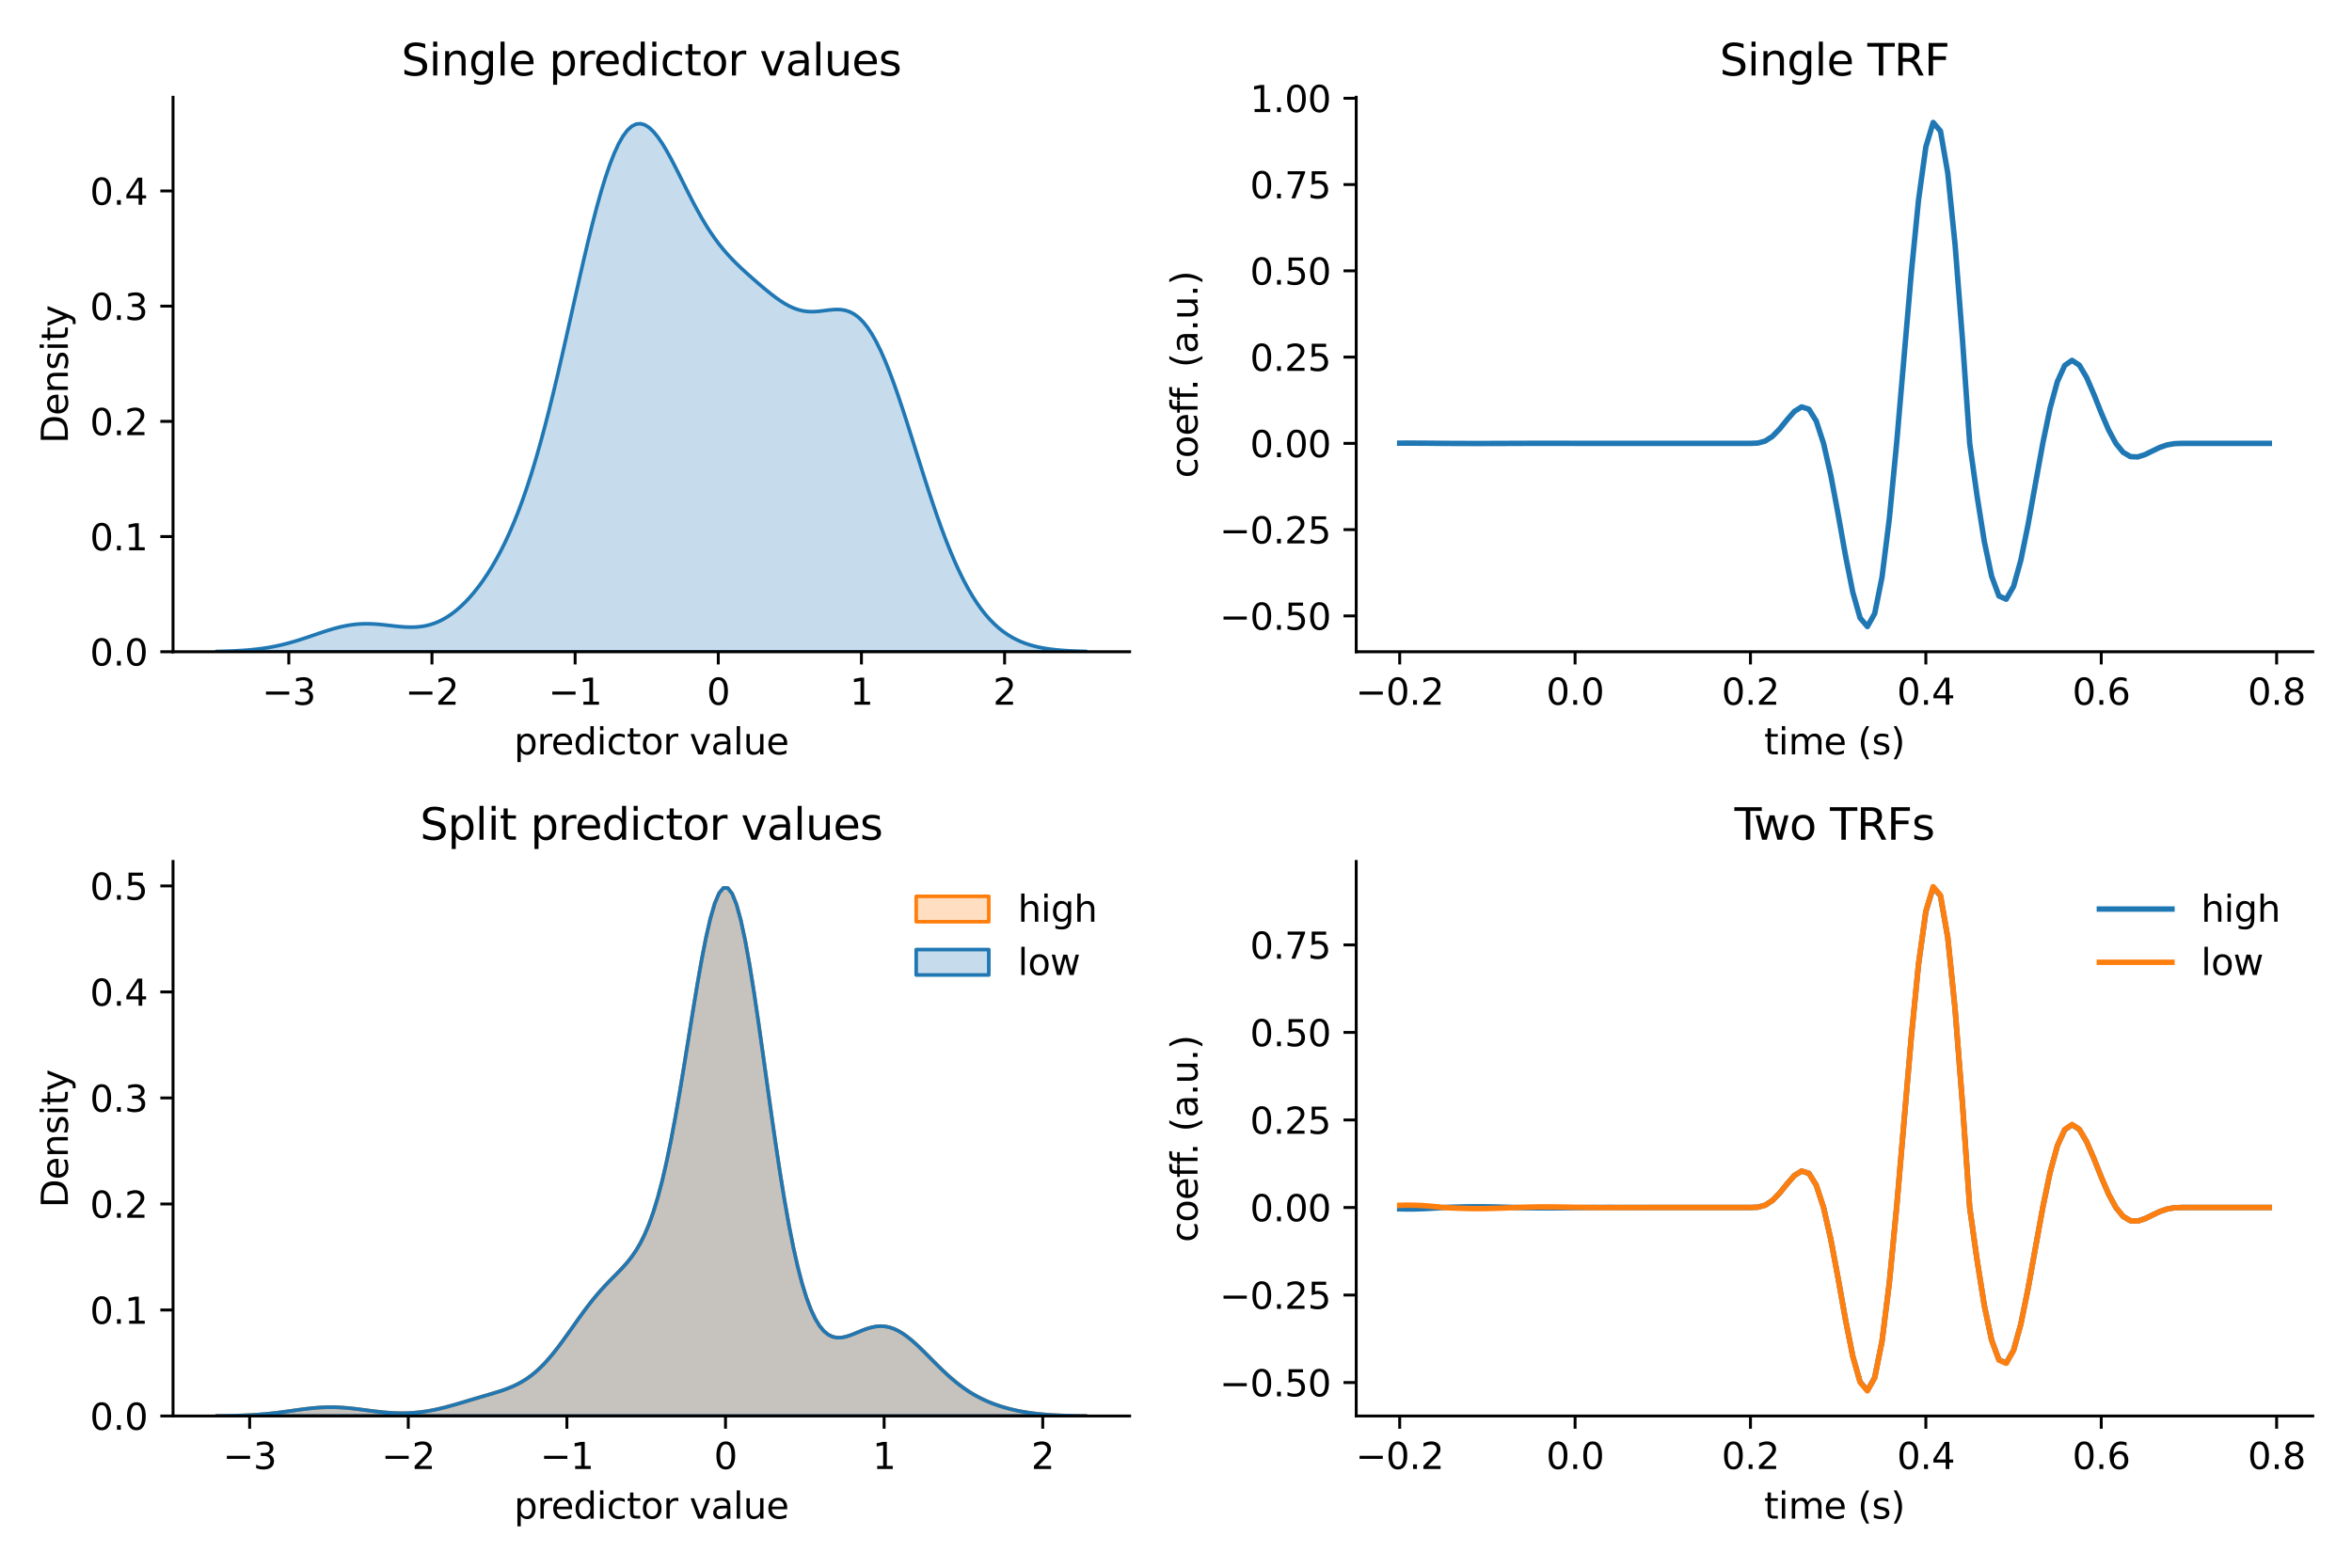 <?xml version="1.0" encoding="utf-8" standalone="no"?>
<!DOCTYPE svg PUBLIC "-//W3C//DTD SVG 1.1//EN"
  "http://www.w3.org/Graphics/SVG/1.1/DTD/svg11.dtd">
<svg xmlns:xlink="http://www.w3.org/1999/xlink" width="648pt" height="432pt" viewBox="0 0 648 432" xmlns="http://www.w3.org/2000/svg" version="1.1">
 <defs>
  <style type="text/css">*{stroke-linejoin: round; stroke-linecap: butt}</style>
 </defs>
 <g id="figure_1">
  <g id="patch_1">
   <path d="M 0 432 
L 648 432 
L 648 0 
L 0 0 
z
" style="fill: #ffffff"/>
  </g>
  <g id="axes_1">
   <g id="patch_2">
    <path d="M 47.675 179.6 
L 311.225 179.6 
L 311.225 26.8 
L 47.675 26.8 
z
" style="fill: #ffffff"/>
   </g>
   <g id="PolyCollection_1">
    <defs>
     <path id="m2079304c5f" d="M 59.655 -252.483 
L 59.655 -252.4 
L 60.859 -252.4 
L 62.062 -252.4 
L 63.266 -252.4 
L 64.47 -252.4 
L 65.674 -252.4 
L 66.878 -252.4 
L 68.082 -252.4 
L 69.286 -252.4 
L 70.49 -252.4 
L 71.694 -252.4 
L 72.898 -252.4 
L 74.102 -252.4 
L 75.306 -252.4 
L 76.51 -252.4 
L 77.714 -252.4 
L 78.918 -252.4 
L 80.122 -252.4 
L 81.326 -252.4 
L 82.53 -252.4 
L 83.734 -252.4 
L 84.938 -252.4 
L 86.142 -252.4 
L 87.346 -252.4 
L 88.55 -252.4 
L 89.754 -252.4 
L 90.958 -252.4 
L 92.162 -252.4 
L 93.366 -252.4 
L 94.57 -252.4 
L 95.774 -252.4 
L 96.978 -252.4 
L 98.182 -252.4 
L 99.386 -252.4 
L 100.59 -252.4 
L 101.794 -252.4 
L 102.998 -252.4 
L 104.202 -252.4 
L 105.406 -252.4 
L 106.61 -252.4 
L 107.814 -252.4 
L 109.017 -252.4 
L 110.221 -252.4 
L 111.425 -252.4 
L 112.629 -252.4 
L 113.833 -252.4 
L 115.037 -252.4 
L 116.241 -252.4 
L 117.445 -252.4 
L 118.649 -252.4 
L 119.853 -252.4 
L 121.057 -252.4 
L 122.261 -252.4 
L 123.465 -252.4 
L 124.669 -252.4 
L 125.873 -252.4 
L 127.077 -252.4 
L 128.281 -252.4 
L 129.485 -252.4 
L 130.689 -252.4 
L 131.893 -252.4 
L 133.097 -252.4 
L 134.301 -252.4 
L 135.505 -252.4 
L 136.709 -252.4 
L 137.913 -252.4 
L 139.117 -252.4 
L 140.321 -252.4 
L 141.525 -252.4 
L 142.729 -252.4 
L 143.933 -252.4 
L 145.137 -252.4 
L 146.341 -252.4 
L 147.545 -252.4 
L 148.749 -252.4 
L 149.953 -252.4 
L 151.157 -252.4 
L 152.361 -252.4 
L 153.565 -252.4 
L 154.769 -252.4 
L 155.972 -252.4 
L 157.176 -252.4 
L 158.38 -252.4 
L 159.584 -252.4 
L 160.788 -252.4 
L 161.992 -252.4 
L 163.196 -252.4 
L 164.4 -252.4 
L 165.604 -252.4 
L 166.808 -252.4 
L 168.012 -252.4 
L 169.216 -252.4 
L 170.42 -252.4 
L 171.624 -252.4 
L 172.828 -252.4 
L 174.032 -252.4 
L 175.236 -252.4 
L 176.44 -252.4 
L 177.644 -252.4 
L 178.848 -252.4 
L 180.052 -252.4 
L 181.256 -252.4 
L 182.46 -252.4 
L 183.664 -252.4 
L 184.868 -252.4 
L 186.072 -252.4 
L 187.276 -252.4 
L 188.48 -252.4 
L 189.684 -252.4 
L 190.888 -252.4 
L 192.092 -252.4 
L 193.296 -252.4 
L 194.5 -252.4 
L 195.704 -252.4 
L 196.908 -252.4 
L 198.112 -252.4 
L 199.316 -252.4 
L 200.52 -252.4 
L 201.724 -252.4 
L 202.928 -252.4 
L 204.131 -252.4 
L 205.335 -252.4 
L 206.539 -252.4 
L 207.743 -252.4 
L 208.947 -252.4 
L 210.151 -252.4 
L 211.355 -252.4 
L 212.559 -252.4 
L 213.763 -252.4 
L 214.967 -252.4 
L 216.171 -252.4 
L 217.375 -252.4 
L 218.579 -252.4 
L 219.783 -252.4 
L 220.987 -252.4 
L 222.191 -252.4 
L 223.395 -252.4 
L 224.599 -252.4 
L 225.803 -252.4 
L 227.007 -252.4 
L 228.211 -252.4 
L 229.415 -252.4 
L 230.619 -252.4 
L 231.823 -252.4 
L 233.027 -252.4 
L 234.231 -252.4 
L 235.435 -252.4 
L 236.639 -252.4 
L 237.843 -252.4 
L 239.047 -252.4 
L 240.251 -252.4 
L 241.455 -252.4 
L 242.659 -252.4 
L 243.863 -252.4 
L 245.067 -252.4 
L 246.271 -252.4 
L 247.475 -252.4 
L 248.679 -252.4 
L 249.883 -252.4 
L 251.086 -252.4 
L 252.29 -252.4 
L 253.494 -252.4 
L 254.698 -252.4 
L 255.902 -252.4 
L 257.106 -252.4 
L 258.31 -252.4 
L 259.514 -252.4 
L 260.718 -252.4 
L 261.922 -252.4 
L 263.126 -252.4 
L 264.33 -252.4 
L 265.534 -252.4 
L 266.738 -252.4 
L 267.942 -252.4 
L 269.146 -252.4 
L 270.35 -252.4 
L 271.554 -252.4 
L 272.758 -252.4 
L 273.962 -252.4 
L 275.166 -252.4 
L 276.37 -252.4 
L 277.574 -252.4 
L 278.778 -252.4 
L 279.982 -252.4 
L 281.186 -252.4 
L 282.39 -252.4 
L 283.594 -252.4 
L 284.798 -252.4 
L 286.002 -252.4 
L 287.206 -252.4 
L 288.41 -252.4 
L 289.614 -252.4 
L 290.818 -252.4 
L 292.022 -252.4 
L 293.226 -252.4 
L 294.43 -252.4 
L 295.634 -252.4 
L 296.838 -252.4 
L 298.041 -252.4 
L 299.245 -252.4 
L 299.245 -252.491 
L 299.245 -252.491 
L 298.041 -252.521 
L 296.838 -252.558 
L 295.634 -252.605 
L 294.43 -252.664 
L 293.226 -252.739 
L 292.022 -252.831 
L 290.818 -252.944 
L 289.614 -253.083 
L 288.41 -253.252 
L 287.206 -253.456 
L 286.002 -253.701 
L 284.798 -253.992 
L 283.594 -254.337 
L 282.39 -254.743 
L 281.186 -255.218 
L 279.982 -255.771 
L 278.778 -256.41 
L 277.574 -257.145 
L 276.37 -257.987 
L 275.166 -258.944 
L 273.962 -260.029 
L 272.758 -261.251 
L 271.554 -262.62 
L 270.35 -264.148 
L 269.146 -265.842 
L 267.942 -267.713 
L 266.738 -269.767 
L 265.534 -272.01 
L 264.33 -274.445 
L 263.126 -277.075 
L 261.922 -279.897 
L 260.718 -282.907 
L 259.514 -286.094 
L 258.31 -289.448 
L 257.106 -292.95 
L 255.902 -296.579 
L 254.698 -300.309 
L 253.494 -304.111 
L 252.29 -307.949 
L 251.086 -311.787 
L 249.883 -315.586 
L 248.679 -319.305 
L 247.475 -322.902 
L 246.271 -326.338 
L 245.067 -329.573 
L 243.863 -332.573 
L 242.659 -335.309 
L 241.455 -337.757 
L 240.251 -339.9 
L 239.047 -341.729 
L 237.843 -343.245 
L 236.639 -344.454 
L 235.435 -345.373 
L 234.231 -346.026 
L 233.027 -346.443 
L 231.823 -346.662 
L 230.619 -346.723 
L 229.415 -346.668 
L 228.211 -346.542 
L 227.007 -346.387 
L 225.803 -346.241 
L 224.599 -346.142 
L 223.395 -346.118 
L 222.191 -346.193 
L 220.987 -346.382 
L 219.783 -346.695 
L 218.579 -347.132 
L 217.375 -347.691 
L 216.171 -348.36 
L 214.967 -349.128 
L 213.763 -349.977 
L 212.559 -350.892 
L 211.355 -351.856 
L 210.151 -352.856 
L 208.947 -353.882 
L 207.743 -354.926 
L 206.539 -355.988 
L 205.335 -357.072 
L 204.131 -358.186 
L 202.928 -359.341 
L 201.724 -360.555 
L 200.52 -361.844 
L 199.316 -363.226 
L 198.112 -364.717 
L 196.908 -366.332 
L 195.704 -368.081 
L 194.5 -369.968 
L 193.296 -371.991 
L 192.092 -374.141 
L 190.888 -376.402 
L 189.684 -378.749 
L 188.48 -381.151 
L 187.276 -383.57 
L 186.072 -385.96 
L 184.868 -388.274 
L 183.664 -390.459 
L 182.46 -392.462 
L 181.256 -394.228 
L 180.052 -395.704 
L 178.848 -396.842 
L 177.644 -397.595 
L 176.44 -397.924 
L 175.236 -397.796 
L 174.032 -397.186 
L 172.828 -396.077 
L 171.624 -394.463 
L 170.42 -392.345 
L 169.216 -389.733 
L 168.012 -386.648 
L 166.808 -383.118 
L 165.604 -379.179 
L 164.4 -374.874 
L 163.196 -370.252 
L 161.992 -365.365 
L 160.788 -360.269 
L 159.584 -355.021 
L 158.38 -349.679 
L 157.176 -344.298 
L 155.972 -338.932 
L 154.769 -333.63 
L 153.565 -328.436 
L 152.361 -323.39 
L 151.157 -318.523 
L 149.953 -313.862 
L 148.749 -309.426 
L 147.545 -305.227 
L 146.341 -301.273 
L 145.137 -297.565 
L 143.933 -294.1 
L 142.729 -290.87 
L 141.525 -287.865 
L 140.321 -285.073 
L 139.117 -282.481 
L 137.913 -280.075 
L 136.709 -277.841 
L 135.505 -275.768 
L 134.301 -273.843 
L 133.097 -272.058 
L 131.893 -270.404 
L 130.689 -268.875 
L 129.485 -267.467 
L 128.281 -266.176 
L 127.077 -265.001 
L 125.873 -263.94 
L 124.669 -262.993 
L 123.465 -262.157 
L 122.261 -261.433 
L 121.057 -260.818 
L 119.853 -260.31 
L 118.649 -259.903 
L 117.445 -259.594 
L 116.241 -259.376 
L 115.037 -259.24 
L 113.833 -259.178 
L 112.629 -259.179 
L 111.425 -259.232 
L 110.221 -259.325 
L 109.017 -259.445 
L 107.814 -259.582 
L 106.61 -259.721 
L 105.406 -259.853 
L 104.202 -259.967 
L 102.998 -260.052 
L 101.794 -260.102 
L 100.59 -260.109 
L 99.386 -260.07 
L 98.182 -259.981 
L 96.978 -259.842 
L 95.774 -259.654 
L 94.57 -259.418 
L 93.366 -259.138 
L 92.162 -258.82 
L 90.958 -258.47 
L 89.754 -258.094 
L 88.55 -257.699 
L 87.346 -257.292 
L 86.142 -256.88 
L 84.938 -256.47 
L 83.734 -256.068 
L 82.53 -255.679 
L 81.326 -255.307 
L 80.122 -254.957 
L 78.918 -254.631 
L 77.714 -254.331 
L 76.51 -254.057 
L 75.306 -253.811 
L 74.102 -253.592 
L 72.898 -253.398 
L 71.694 -253.23 
L 70.49 -253.084 
L 69.286 -252.959 
L 68.082 -252.853 
L 66.878 -252.765 
L 65.674 -252.691 
L 64.47 -252.63 
L 63.266 -252.581 
L 62.062 -252.541 
L 60.859 -252.509 
L 59.655 -252.483 
z
" style="stroke: #1f77b4"/>
    </defs>
    <g clip-path="url(#p433be5cafd)">
     <use xlink:href="#m2079304c5f" x="0" y="432" style="fill: #1f77b4; fill-opacity: 0.25; stroke: #1f77b4"/>
    </g>
   </g>
   <g id="matplotlib.axis_1">
    <g id="xtick_1">
     <g id="line2d_1">
      <defs>
       <path id="md72ed81869" d="M 0 0 
L 0 3.5 
" style="stroke: #000000; stroke-width: 0.8"/>
      </defs>
      <g>
       <use xlink:href="#md72ed81869" x="79.568" y="179.6" style="stroke: #000000; stroke-width: 0.8"/>
      </g>
     </g>
     <g id="text_1">
      <!-- −3 -->
      <g transform="translate(72.197 194.198)scale(0.1 -0.1)">
       <defs>
        <path id="DejaVuSans-2212" d="M 678 2272 
L 4684 2272 
L 4684 1741 
L 678 1741 
L 678 2272 
z
" transform="scale(0.016)"/>
        <path id="DejaVuSans-33" d="M 2597 2516 
Q 3050 2419 3304 2112 
Q 3559 1806 3559 1356 
Q 3559 666 3084 287 
Q 2609 -91 1734 -91 
Q 1441 -91 1130 -33 
Q 819 25 488 141 
L 488 750 
Q 750 597 1062 519 
Q 1375 441 1716 441 
Q 2309 441 2620 675 
Q 2931 909 2931 1356 
Q 2931 1769 2642 2001 
Q 2353 2234 1838 2234 
L 1294 2234 
L 1294 2753 
L 1863 2753 
Q 2328 2753 2575 2939 
Q 2822 3125 2822 3475 
Q 2822 3834 2567 4026 
Q 2313 4219 1838 4219 
Q 1578 4219 1281 4162 
Q 984 4106 628 3988 
L 628 4550 
Q 988 4650 1302 4700 
Q 1616 4750 1894 4750 
Q 2613 4750 3031 4423 
Q 3450 4097 3450 3541 
Q 3450 3153 3228 2886 
Q 3006 2619 2597 2516 
z
" transform="scale(0.016)"/>
       </defs>
       <use xlink:href="#DejaVuSans-2212"/>
       <use xlink:href="#DejaVuSans-33" x="83.789"/>
      </g>
     </g>
    </g>
    <g id="xtick_2">
     <g id="line2d_2">
      <g>
       <use xlink:href="#md72ed81869" x="119.01" y="179.6" style="stroke: #000000; stroke-width: 0.8"/>
      </g>
     </g>
     <g id="text_2">
      <!-- −2 -->
      <g transform="translate(111.639 194.198)scale(0.1 -0.1)">
       <defs>
        <path id="DejaVuSans-32" d="M 1228 531 
L 3431 531 
L 3431 0 
L 469 0 
L 469 531 
Q 828 903 1448 1529 
Q 2069 2156 2228 2338 
Q 2531 2678 2651 2914 
Q 2772 3150 2772 3378 
Q 2772 3750 2511 3984 
Q 2250 4219 1831 4219 
Q 1534 4219 1204 4116 
Q 875 4013 500 3803 
L 500 4441 
Q 881 4594 1212 4672 
Q 1544 4750 1819 4750 
Q 2544 4750 2975 4387 
Q 3406 4025 3406 3419 
Q 3406 3131 3298 2873 
Q 3191 2616 2906 2266 
Q 2828 2175 2409 1742 
Q 1991 1309 1228 531 
z
" transform="scale(0.016)"/>
       </defs>
       <use xlink:href="#DejaVuSans-2212"/>
       <use xlink:href="#DejaVuSans-32" x="83.789"/>
      </g>
     </g>
    </g>
    <g id="xtick_3">
     <g id="line2d_3">
      <g>
       <use xlink:href="#md72ed81869" x="158.452" y="179.6" style="stroke: #000000; stroke-width: 0.8"/>
      </g>
     </g>
     <g id="text_3">
      <!-- −1 -->
      <g transform="translate(151.081 194.198)scale(0.1 -0.1)">
       <defs>
        <path id="DejaVuSans-31" d="M 794 531 
L 1825 531 
L 1825 4091 
L 703 3866 
L 703 4441 
L 1819 4666 
L 2450 4666 
L 2450 531 
L 3481 531 
L 3481 0 
L 794 0 
L 794 531 
z
" transform="scale(0.016)"/>
       </defs>
       <use xlink:href="#DejaVuSans-2212"/>
       <use xlink:href="#DejaVuSans-31" x="83.789"/>
      </g>
     </g>
    </g>
    <g id="xtick_4">
     <g id="line2d_4">
      <g>
       <use xlink:href="#md72ed81869" x="197.893" y="179.6" style="stroke: #000000; stroke-width: 0.8"/>
      </g>
     </g>
     <g id="text_4">
      <!-- 0 -->
      <g transform="translate(194.712 194.198)scale(0.1 -0.1)">
       <defs>
        <path id="DejaVuSans-30" d="M 2034 4250 
Q 1547 4250 1301 3770 
Q 1056 3291 1056 2328 
Q 1056 1369 1301 889 
Q 1547 409 2034 409 
Q 2525 409 2770 889 
Q 3016 1369 3016 2328 
Q 3016 3291 2770 3770 
Q 2525 4250 2034 4250 
z
M 2034 4750 
Q 2819 4750 3233 4129 
Q 3647 3509 3647 2328 
Q 3647 1150 3233 529 
Q 2819 -91 2034 -91 
Q 1250 -91 836 529 
Q 422 1150 422 2328 
Q 422 3509 836 4129 
Q 1250 4750 2034 4750 
z
" transform="scale(0.016)"/>
       </defs>
       <use xlink:href="#DejaVuSans-30"/>
      </g>
     </g>
    </g>
    <g id="xtick_5">
     <g id="line2d_5">
      <g>
       <use xlink:href="#md72ed81869" x="237.335" y="179.6" style="stroke: #000000; stroke-width: 0.8"/>
      </g>
     </g>
     <g id="text_5">
      <!-- 1 -->
      <g transform="translate(234.154 194.198)scale(0.1 -0.1)">
       <use xlink:href="#DejaVuSans-31"/>
      </g>
     </g>
    </g>
    <g id="xtick_6">
     <g id="line2d_6">
      <g>
       <use xlink:href="#md72ed81869" x="276.777" y="179.6" style="stroke: #000000; stroke-width: 0.8"/>
      </g>
     </g>
     <g id="text_6">
      <!-- 2 -->
      <g transform="translate(273.596 194.198)scale(0.1 -0.1)">
       <use xlink:href="#DejaVuSans-32"/>
      </g>
     </g>
    </g>
    <g id="text_7">
     <!-- predictor value -->
     <g transform="translate(141.622 207.877)scale(0.1 -0.1)">
      <defs>
       <path id="DejaVuSans-70" d="M 1159 525 
L 1159 -1331 
L 581 -1331 
L 581 3500 
L 1159 3500 
L 1159 2969 
Q 1341 3281 1617 3432 
Q 1894 3584 2278 3584 
Q 2916 3584 3314 3078 
Q 3713 2572 3713 1747 
Q 3713 922 3314 415 
Q 2916 -91 2278 -91 
Q 1894 -91 1617 61 
Q 1341 213 1159 525 
z
M 3116 1747 
Q 3116 2381 2855 2742 
Q 2594 3103 2138 3103 
Q 1681 3103 1420 2742 
Q 1159 2381 1159 1747 
Q 1159 1113 1420 752 
Q 1681 391 2138 391 
Q 2594 391 2855 752 
Q 3116 1113 3116 1747 
z
" transform="scale(0.016)"/>
       <path id="DejaVuSans-72" d="M 2631 2963 
Q 2534 3019 2420 3045 
Q 2306 3072 2169 3072 
Q 1681 3072 1420 2755 
Q 1159 2438 1159 1844 
L 1159 0 
L 581 0 
L 581 3500 
L 1159 3500 
L 1159 2956 
Q 1341 3275 1631 3429 
Q 1922 3584 2338 3584 
Q 2397 3584 2469 3576 
Q 2541 3569 2628 3553 
L 2631 2963 
z
" transform="scale(0.016)"/>
       <path id="DejaVuSans-65" d="M 3597 1894 
L 3597 1613 
L 953 1613 
Q 991 1019 1311 708 
Q 1631 397 2203 397 
Q 2534 397 2845 478 
Q 3156 559 3463 722 
L 3463 178 
Q 3153 47 2828 -22 
Q 2503 -91 2169 -91 
Q 1331 -91 842 396 
Q 353 884 353 1716 
Q 353 2575 817 3079 
Q 1281 3584 2069 3584 
Q 2775 3584 3186 3129 
Q 3597 2675 3597 1894 
z
M 3022 2063 
Q 3016 2534 2758 2815 
Q 2500 3097 2075 3097 
Q 1594 3097 1305 2825 
Q 1016 2553 972 2059 
L 3022 2063 
z
" transform="scale(0.016)"/>
       <path id="DejaVuSans-64" d="M 2906 2969 
L 2906 4863 
L 3481 4863 
L 3481 0 
L 2906 0 
L 2906 525 
Q 2725 213 2448 61 
Q 2172 -91 1784 -91 
Q 1150 -91 751 415 
Q 353 922 353 1747 
Q 353 2572 751 3078 
Q 1150 3584 1784 3584 
Q 2172 3584 2448 3432 
Q 2725 3281 2906 2969 
z
M 947 1747 
Q 947 1113 1208 752 
Q 1469 391 1925 391 
Q 2381 391 2643 752 
Q 2906 1113 2906 1747 
Q 2906 2381 2643 2742 
Q 2381 3103 1925 3103 
Q 1469 3103 1208 2742 
Q 947 2381 947 1747 
z
" transform="scale(0.016)"/>
       <path id="DejaVuSans-69" d="M 603 3500 
L 1178 3500 
L 1178 0 
L 603 0 
L 603 3500 
z
M 603 4863 
L 1178 4863 
L 1178 4134 
L 603 4134 
L 603 4863 
z
" transform="scale(0.016)"/>
       <path id="DejaVuSans-63" d="M 3122 3366 
L 3122 2828 
Q 2878 2963 2633 3030 
Q 2388 3097 2138 3097 
Q 1578 3097 1268 2742 
Q 959 2388 959 1747 
Q 959 1106 1268 751 
Q 1578 397 2138 397 
Q 2388 397 2633 464 
Q 2878 531 3122 666 
L 3122 134 
Q 2881 22 2623 -34 
Q 2366 -91 2075 -91 
Q 1284 -91 818 406 
Q 353 903 353 1747 
Q 353 2603 823 3093 
Q 1294 3584 2113 3584 
Q 2378 3584 2631 3529 
Q 2884 3475 3122 3366 
z
" transform="scale(0.016)"/>
       <path id="DejaVuSans-74" d="M 1172 4494 
L 1172 3500 
L 2356 3500 
L 2356 3053 
L 1172 3053 
L 1172 1153 
Q 1172 725 1289 603 
Q 1406 481 1766 481 
L 2356 481 
L 2356 0 
L 1766 0 
Q 1100 0 847 248 
Q 594 497 594 1153 
L 594 3053 
L 172 3053 
L 172 3500 
L 594 3500 
L 594 4494 
L 1172 4494 
z
" transform="scale(0.016)"/>
       <path id="DejaVuSans-6f" d="M 1959 3097 
Q 1497 3097 1228 2736 
Q 959 2375 959 1747 
Q 959 1119 1226 758 
Q 1494 397 1959 397 
Q 2419 397 2687 759 
Q 2956 1122 2956 1747 
Q 2956 2369 2687 2733 
Q 2419 3097 1959 3097 
z
M 1959 3584 
Q 2709 3584 3137 3096 
Q 3566 2609 3566 1747 
Q 3566 888 3137 398 
Q 2709 -91 1959 -91 
Q 1206 -91 779 398 
Q 353 888 353 1747 
Q 353 2609 779 3096 
Q 1206 3584 1959 3584 
z
" transform="scale(0.016)"/>
       <path id="DejaVuSans-20" transform="scale(0.016)"/>
       <path id="DejaVuSans-76" d="M 191 3500 
L 800 3500 
L 1894 563 
L 2988 3500 
L 3597 3500 
L 2284 0 
L 1503 0 
L 191 3500 
z
" transform="scale(0.016)"/>
       <path id="DejaVuSans-61" d="M 2194 1759 
Q 1497 1759 1228 1600 
Q 959 1441 959 1056 
Q 959 750 1161 570 
Q 1363 391 1709 391 
Q 2188 391 2477 730 
Q 2766 1069 2766 1631 
L 2766 1759 
L 2194 1759 
z
M 3341 1997 
L 3341 0 
L 2766 0 
L 2766 531 
Q 2569 213 2275 61 
Q 1981 -91 1556 -91 
Q 1019 -91 701 211 
Q 384 513 384 1019 
Q 384 1609 779 1909 
Q 1175 2209 1959 2209 
L 2766 2209 
L 2766 2266 
Q 2766 2663 2505 2880 
Q 2244 3097 1772 3097 
Q 1472 3097 1187 3025 
Q 903 2953 641 2809 
L 641 3341 
Q 956 3463 1253 3523 
Q 1550 3584 1831 3584 
Q 2591 3584 2966 3190 
Q 3341 2797 3341 1997 
z
" transform="scale(0.016)"/>
       <path id="DejaVuSans-6c" d="M 603 4863 
L 1178 4863 
L 1178 0 
L 603 0 
L 603 4863 
z
" transform="scale(0.016)"/>
       <path id="DejaVuSans-75" d="M 544 1381 
L 544 3500 
L 1119 3500 
L 1119 1403 
Q 1119 906 1312 657 
Q 1506 409 1894 409 
Q 2359 409 2629 706 
Q 2900 1003 2900 1516 
L 2900 3500 
L 3475 3500 
L 3475 0 
L 2900 0 
L 2900 538 
Q 2691 219 2414 64 
Q 2138 -91 1772 -91 
Q 1169 -91 856 284 
Q 544 659 544 1381 
z
M 1991 3584 
L 1991 3584 
z
" transform="scale(0.016)"/>
      </defs>
      <use xlink:href="#DejaVuSans-70"/>
      <use xlink:href="#DejaVuSans-72" x="63.477"/>
      <use xlink:href="#DejaVuSans-65" x="102.34"/>
      <use xlink:href="#DejaVuSans-64" x="163.863"/>
      <use xlink:href="#DejaVuSans-69" x="227.34"/>
      <use xlink:href="#DejaVuSans-63" x="255.123"/>
      <use xlink:href="#DejaVuSans-74" x="310.104"/>
      <use xlink:href="#DejaVuSans-6f" x="349.312"/>
      <use xlink:href="#DejaVuSans-72" x="410.494"/>
      <use xlink:href="#DejaVuSans-20" x="451.607"/>
      <use xlink:href="#DejaVuSans-76" x="483.395"/>
      <use xlink:href="#DejaVuSans-61" x="542.574"/>
      <use xlink:href="#DejaVuSans-6c" x="603.854"/>
      <use xlink:href="#DejaVuSans-75" x="631.637"/>
      <use xlink:href="#DejaVuSans-65" x="695.016"/>
     </g>
    </g>
   </g>
   <g id="matplotlib.axis_2">
    <g id="ytick_1">
     <g id="line2d_7">
      <defs>
       <path id="m32b19982ae" d="M 0 0 
L -3.5 0 
" style="stroke: #000000; stroke-width: 0.8"/>
      </defs>
      <g>
       <use xlink:href="#m32b19982ae" x="47.675" y="179.6" style="stroke: #000000; stroke-width: 0.8"/>
      </g>
     </g>
     <g id="text_8">
      <!-- 0.0 -->
      <g transform="translate(24.772 183.399)scale(0.1 -0.1)">
       <defs>
        <path id="DejaVuSans-2e" d="M 684 794 
L 1344 794 
L 1344 0 
L 684 0 
L 684 794 
z
" transform="scale(0.016)"/>
       </defs>
       <use xlink:href="#DejaVuSans-30"/>
       <use xlink:href="#DejaVuSans-2e" x="63.623"/>
       <use xlink:href="#DejaVuSans-30" x="95.41"/>
      </g>
     </g>
    </g>
    <g id="ytick_2">
     <g id="line2d_8">
      <g>
       <use xlink:href="#m32b19982ae" x="47.675" y="147.855" style="stroke: #000000; stroke-width: 0.8"/>
      </g>
     </g>
     <g id="text_9">
      <!-- 0.1 -->
      <g transform="translate(24.772 151.654)scale(0.1 -0.1)">
       <use xlink:href="#DejaVuSans-30"/>
       <use xlink:href="#DejaVuSans-2e" x="63.623"/>
       <use xlink:href="#DejaVuSans-31" x="95.41"/>
      </g>
     </g>
    </g>
    <g id="ytick_3">
     <g id="line2d_9">
      <g>
       <use xlink:href="#m32b19982ae" x="47.675" y="116.11" style="stroke: #000000; stroke-width: 0.8"/>
      </g>
     </g>
     <g id="text_10">
      <!-- 0.2 -->
      <g transform="translate(24.772 119.909)scale(0.1 -0.1)">
       <use xlink:href="#DejaVuSans-30"/>
       <use xlink:href="#DejaVuSans-2e" x="63.623"/>
       <use xlink:href="#DejaVuSans-32" x="95.41"/>
      </g>
     </g>
    </g>
    <g id="ytick_4">
     <g id="line2d_10">
      <g>
       <use xlink:href="#m32b19982ae" x="47.675" y="84.365" style="stroke: #000000; stroke-width: 0.8"/>
      </g>
     </g>
     <g id="text_11">
      <!-- 0.3 -->
      <g transform="translate(24.772 88.164)scale(0.1 -0.1)">
       <use xlink:href="#DejaVuSans-30"/>
       <use xlink:href="#DejaVuSans-2e" x="63.623"/>
       <use xlink:href="#DejaVuSans-33" x="95.41"/>
      </g>
     </g>
    </g>
    <g id="ytick_5">
     <g id="line2d_11">
      <g>
       <use xlink:href="#m32b19982ae" x="47.675" y="52.62" style="stroke: #000000; stroke-width: 0.8"/>
      </g>
     </g>
     <g id="text_12">
      <!-- 0.4 -->
      <g transform="translate(24.772 56.42)scale(0.1 -0.1)">
       <defs>
        <path id="DejaVuSans-34" d="M 2419 4116 
L 825 1625 
L 2419 1625 
L 2419 4116 
z
M 2253 4666 
L 3047 4666 
L 3047 1625 
L 3713 1625 
L 3713 1100 
L 3047 1100 
L 3047 0 
L 2419 0 
L 2419 1100 
L 313 1100 
L 313 1709 
L 2253 4666 
z
" transform="scale(0.016)"/>
       </defs>
       <use xlink:href="#DejaVuSans-30"/>
       <use xlink:href="#DejaVuSans-2e" x="63.623"/>
       <use xlink:href="#DejaVuSans-34" x="95.41"/>
      </g>
     </g>
    </g>
    <g id="text_13">
     <!-- Density -->
     <g transform="translate(18.692 122.209)rotate(-90)scale(0.1 -0.1)">
      <defs>
       <path id="DejaVuSans-44" d="M 1259 4147 
L 1259 519 
L 2022 519 
Q 2988 519 3436 956 
Q 3884 1394 3884 2338 
Q 3884 3275 3436 3711 
Q 2988 4147 2022 4147 
L 1259 4147 
z
M 628 4666 
L 1925 4666 
Q 3281 4666 3915 4102 
Q 4550 3538 4550 2338 
Q 4550 1131 3912 565 
Q 3275 0 1925 0 
L 628 0 
L 628 4666 
z
" transform="scale(0.016)"/>
       <path id="DejaVuSans-6e" d="M 3513 2113 
L 3513 0 
L 2938 0 
L 2938 2094 
Q 2938 2591 2744 2837 
Q 2550 3084 2163 3084 
Q 1697 3084 1428 2787 
Q 1159 2491 1159 1978 
L 1159 0 
L 581 0 
L 581 3500 
L 1159 3500 
L 1159 2956 
Q 1366 3272 1645 3428 
Q 1925 3584 2291 3584 
Q 2894 3584 3203 3211 
Q 3513 2838 3513 2113 
z
" transform="scale(0.016)"/>
       <path id="DejaVuSans-73" d="M 2834 3397 
L 2834 2853 
Q 2591 2978 2328 3040 
Q 2066 3103 1784 3103 
Q 1356 3103 1142 2972 
Q 928 2841 928 2578 
Q 928 2378 1081 2264 
Q 1234 2150 1697 2047 
L 1894 2003 
Q 2506 1872 2764 1633 
Q 3022 1394 3022 966 
Q 3022 478 2636 193 
Q 2250 -91 1575 -91 
Q 1294 -91 989 -36 
Q 684 19 347 128 
L 347 722 
Q 666 556 975 473 
Q 1284 391 1588 391 
Q 1994 391 2212 530 
Q 2431 669 2431 922 
Q 2431 1156 2273 1281 
Q 2116 1406 1581 1522 
L 1381 1569 
Q 847 1681 609 1914 
Q 372 2147 372 2553 
Q 372 3047 722 3315 
Q 1072 3584 1716 3584 
Q 2034 3584 2315 3537 
Q 2597 3491 2834 3397 
z
" transform="scale(0.016)"/>
       <path id="DejaVuSans-79" d="M 2059 -325 
Q 1816 -950 1584 -1140 
Q 1353 -1331 966 -1331 
L 506 -1331 
L 506 -850 
L 844 -850 
Q 1081 -850 1212 -737 
Q 1344 -625 1503 -206 
L 1606 56 
L 191 3500 
L 800 3500 
L 1894 763 
L 2988 3500 
L 3597 3500 
L 2059 -325 
z
" transform="scale(0.016)"/>
      </defs>
      <use xlink:href="#DejaVuSans-44"/>
      <use xlink:href="#DejaVuSans-65" x="77.002"/>
      <use xlink:href="#DejaVuSans-6e" x="138.525"/>
      <use xlink:href="#DejaVuSans-73" x="201.904"/>
      <use xlink:href="#DejaVuSans-69" x="254.004"/>
      <use xlink:href="#DejaVuSans-74" x="281.787"/>
      <use xlink:href="#DejaVuSans-79" x="320.996"/>
     </g>
    </g>
   </g>
   <g id="patch_3">
    <path d="M 47.675 179.6 
L 47.675 26.8 
" style="fill: none; stroke: #000000; stroke-width: 0.8; stroke-linejoin: miter; stroke-linecap: square"/>
   </g>
   <g id="patch_4">
    <path d="M 47.675 179.6 
L 311.225 179.6 
" style="fill: none; stroke: #000000; stroke-width: 0.8; stroke-linejoin: miter; stroke-linecap: square"/>
   </g>
   <g id="text_14">
    <!-- Single predictor values -->
    <g transform="translate(110.578 20.8)scale(0.12 -0.12)">
     <defs>
      <path id="DejaVuSans-53" d="M 3425 4513 
L 3425 3897 
Q 3066 4069 2747 4153 
Q 2428 4238 2131 4238 
Q 1616 4238 1336 4038 
Q 1056 3838 1056 3469 
Q 1056 3159 1242 3001 
Q 1428 2844 1947 2747 
L 2328 2669 
Q 3034 2534 3370 2195 
Q 3706 1856 3706 1288 
Q 3706 609 3251 259 
Q 2797 -91 1919 -91 
Q 1588 -91 1214 -16 
Q 841 59 441 206 
L 441 856 
Q 825 641 1194 531 
Q 1563 422 1919 422 
Q 2459 422 2753 634 
Q 3047 847 3047 1241 
Q 3047 1584 2836 1778 
Q 2625 1972 2144 2069 
L 1759 2144 
Q 1053 2284 737 2584 
Q 422 2884 422 3419 
Q 422 4038 858 4394 
Q 1294 4750 2059 4750 
Q 2388 4750 2728 4690 
Q 3069 4631 3425 4513 
z
" transform="scale(0.016)"/>
      <path id="DejaVuSans-67" d="M 2906 1791 
Q 2906 2416 2648 2759 
Q 2391 3103 1925 3103 
Q 1463 3103 1205 2759 
Q 947 2416 947 1791 
Q 947 1169 1205 825 
Q 1463 481 1925 481 
Q 2391 481 2648 825 
Q 2906 1169 2906 1791 
z
M 3481 434 
Q 3481 -459 3084 -895 
Q 2688 -1331 1869 -1331 
Q 1566 -1331 1297 -1286 
Q 1028 -1241 775 -1147 
L 775 -588 
Q 1028 -725 1275 -790 
Q 1522 -856 1778 -856 
Q 2344 -856 2625 -561 
Q 2906 -266 2906 331 
L 2906 616 
Q 2728 306 2450 153 
Q 2172 0 1784 0 
Q 1141 0 747 490 
Q 353 981 353 1791 
Q 353 2603 747 3093 
Q 1141 3584 1784 3584 
Q 2172 3584 2450 3431 
Q 2728 3278 2906 2969 
L 2906 3500 
L 3481 3500 
L 3481 434 
z
" transform="scale(0.016)"/>
     </defs>
     <use xlink:href="#DejaVuSans-53"/>
     <use xlink:href="#DejaVuSans-69" x="63.477"/>
     <use xlink:href="#DejaVuSans-6e" x="91.26"/>
     <use xlink:href="#DejaVuSans-67" x="154.639"/>
     <use xlink:href="#DejaVuSans-6c" x="218.115"/>
     <use xlink:href="#DejaVuSans-65" x="245.898"/>
     <use xlink:href="#DejaVuSans-20" x="307.422"/>
     <use xlink:href="#DejaVuSans-70" x="339.209"/>
     <use xlink:href="#DejaVuSans-72" x="402.686"/>
     <use xlink:href="#DejaVuSans-65" x="441.549"/>
     <use xlink:href="#DejaVuSans-64" x="503.072"/>
     <use xlink:href="#DejaVuSans-69" x="566.549"/>
     <use xlink:href="#DejaVuSans-63" x="594.332"/>
     <use xlink:href="#DejaVuSans-74" x="649.312"/>
     <use xlink:href="#DejaVuSans-6f" x="688.521"/>
     <use xlink:href="#DejaVuSans-72" x="749.703"/>
     <use xlink:href="#DejaVuSans-20" x="790.816"/>
     <use xlink:href="#DejaVuSans-76" x="822.604"/>
     <use xlink:href="#DejaVuSans-61" x="881.783"/>
     <use xlink:href="#DejaVuSans-6c" x="943.062"/>
     <use xlink:href="#DejaVuSans-75" x="970.846"/>
     <use xlink:href="#DejaVuSans-65" x="1034.225"/>
     <use xlink:href="#DejaVuSans-73" x="1095.748"/>
    </g>
   </g>
  </g>
  <g id="axes_2">
   <g id="patch_5">
    <path d="M 373.65 179.6 
L 637.2 179.6 
L 637.2 26.8 
L 373.65 26.8 
z
" style="fill: #ffffff"/>
   </g>
   <g id="PolyCollection_2">
    <path d="M 385.63 122.119 
L 385.63 122.119 
L 387.643 122.114 
L 389.656 122.116 
L 391.67 122.124 
L 393.683 122.138 
L 395.696 122.156 
L 397.71 122.177 
L 399.723 122.187 
L 401.736 122.196 
L 403.75 122.203 
L 405.763 122.207 
L 407.777 122.207 
L 409.79 122.205 
L 411.803 122.2 
L 413.817 122.193 
L 415.83 122.185 
L 417.843 122.177 
L 419.857 122.17 
L 421.87 122.165 
L 423.884 122.162 
L 425.897 122.161 
L 427.91 122.162 
L 429.924 122.164 
L 431.937 122.167 
L 433.95 122.171 
L 435.964 122.174 
L 437.977 122.177 
L 439.991 122.179 
L 442.004 122.179 
L 444.017 122.18 
L 446.031 122.179 
L 448.044 122.178 
L 450.057 122.178 
L 452.071 122.177 
L 454.084 122.177 
L 456.097 122.177 
L 458.111 122.177 
L 460.124 122.177 
L 462.138 122.177 
L 464.151 122.177 
L 466.164 122.177 
L 468.178 122.177 
L 470.191 122.177 
L 472.204 122.177 
L 474.218 122.177 
L 476.231 122.177 
L 478.245 122.177 
L 480.258 122.177 
L 482.271 122.177 
L 484.285 122.095 
L 486.298 121.555 
L 488.311 120.259 
L 490.325 118.194 
L 492.338 115.69 
L 494.351 113.385 
L 496.365 112.123 
L 498.378 112.772 
L 500.392 116.02 
L 502.405 122.177 
L 504.418 131.026 
L 506.432 141.767 
L 508.445 153.061 
L 510.458 163.184 
L 512.472 170.281 
L 514.485 172.655 
L 516.499 169.081 
L 518.512 159.061 
L 520.525 142.988 
L 522.539 122.177 
L 524.552 98.756 
L 526.565 75.422 
L 528.579 55.087 
L 530.592 40.482 
L 532.605 33.745 
L 534.619 36.114 
L 536.632 47.7 
L 538.646 67.446 
L 540.659 93.24 
L 542.672 122.177 
L 544.686 136.564 
L 546.699 149.232 
L 548.712 158.782 
L 550.726 164.229 
L 552.739 165.127 
L 554.753 161.61 
L 556.766 154.352 
L 558.779 144.451 
L 560.793 133.256 
L 562.806 122.177 
L 564.819 112.482 
L 566.833 105.139 
L 568.846 100.708 
L 570.859 99.303 
L 572.873 100.619 
L 574.886 104.024 
L 576.9 108.695 
L 578.913 113.761 
L 580.926 118.445 
L 582.94 122.177 
L 584.953 124.649 
L 586.966 125.829 
L 588.98 125.916 
L 590.993 125.262 
L 593.007 124.27 
L 595.02 123.304 
L 597.033 122.605 
L 599.047 122.255 
L 601.06 122.177 
L 603.073 122.177 
L 605.087 122.177 
L 607.1 122.177 
L 609.114 122.177 
L 611.127 122.177 
L 613.14 122.177 
L 615.154 122.177 
L 617.167 122.177 
L 619.18 122.177 
L 621.194 122.177 
L 623.207 122.177 
L 625.22 122.177 
L 625.22 122.177 
L 625.22 122.177 
L 623.207 122.177 
L 621.194 122.177 
L 619.18 122.177 
L 617.167 122.177 
L 615.154 122.177 
L 613.14 122.177 
L 611.127 122.177 
L 609.114 122.177 
L 607.1 122.177 
L 605.087 122.177 
L 603.073 122.177 
L 601.06 122.177 
L 599.047 122.255 
L 597.033 122.605 
L 595.02 123.304 
L 593.007 124.27 
L 590.993 125.262 
L 588.98 125.916 
L 586.966 125.829 
L 584.953 124.649 
L 582.94 122.177 
L 580.926 118.445 
L 578.913 113.761 
L 576.9 108.695 
L 574.886 104.024 
L 572.873 100.619 
L 570.859 99.303 
L 568.846 100.708 
L 566.833 105.139 
L 564.819 112.482 
L 562.806 122.177 
L 560.793 133.256 
L 558.779 144.451 
L 556.766 154.352 
L 554.753 161.61 
L 552.739 165.127 
L 550.726 164.229 
L 548.712 158.782 
L 546.699 149.232 
L 544.686 136.564 
L 542.672 122.177 
L 540.659 93.24 
L 538.646 67.446 
L 536.632 47.7 
L 534.619 36.114 
L 532.605 33.745 
L 530.592 40.482 
L 528.579 55.087 
L 526.565 75.422 
L 524.552 98.756 
L 522.539 122.177 
L 520.525 142.988 
L 518.512 159.061 
L 516.499 169.081 
L 514.485 172.655 
L 512.472 170.281 
L 510.458 163.184 
L 508.445 153.061 
L 506.432 141.767 
L 504.418 131.026 
L 502.405 122.177 
L 500.392 116.02 
L 498.378 112.772 
L 496.365 112.123 
L 494.351 113.385 
L 492.338 115.69 
L 490.325 118.194 
L 488.311 120.259 
L 486.298 121.555 
L 484.285 122.095 
L 482.271 122.177 
L 480.258 122.177 
L 478.245 122.177 
L 476.231 122.177 
L 474.218 122.177 
L 472.204 122.177 
L 470.191 122.177 
L 468.178 122.177 
L 466.164 122.177 
L 464.151 122.177 
L 462.138 122.177 
L 460.124 122.177 
L 458.111 122.177 
L 456.097 122.177 
L 454.084 122.177 
L 452.071 122.177 
L 450.057 122.178 
L 448.044 122.178 
L 446.031 122.179 
L 444.017 122.18 
L 442.004 122.179 
L 439.991 122.179 
L 437.977 122.177 
L 435.964 122.174 
L 433.95 122.171 
L 431.937 122.167 
L 429.924 122.164 
L 427.91 122.162 
L 425.897 122.161 
L 423.884 122.162 
L 421.87 122.165 
L 419.857 122.17 
L 417.843 122.177 
L 415.83 122.185 
L 413.817 122.193 
L 411.803 122.2 
L 409.79 122.205 
L 407.777 122.207 
L 405.763 122.207 
L 403.75 122.203 
L 401.736 122.196 
L 399.723 122.187 
L 397.71 122.177 
L 395.696 122.156 
L 393.683 122.138 
L 391.67 122.124 
L 389.656 122.116 
L 387.643 122.114 
L 385.63 122.119 
z
" clip-path="url(#pb8d6ab769a)" style="fill: #1f77b4; fill-opacity: 0.5"/>
   </g>
   <g id="matplotlib.axis_3">
    <g id="xtick_7">
     <g id="line2d_12">
      <g>
       <use xlink:href="#md72ed81869" x="385.63" y="179.6" style="stroke: #000000; stroke-width: 0.8"/>
      </g>
     </g>
     <g id="text_15">
      <!-- −0.2 -->
      <g transform="translate(373.488 194.198)scale(0.1 -0.1)">
       <use xlink:href="#DejaVuSans-2212"/>
       <use xlink:href="#DejaVuSans-30" x="83.789"/>
       <use xlink:href="#DejaVuSans-2e" x="147.412"/>
       <use xlink:href="#DejaVuSans-32" x="179.199"/>
      </g>
     </g>
    </g>
    <g id="xtick_8">
     <g id="line2d_13">
      <g>
       <use xlink:href="#md72ed81869" x="433.95" y="179.6" style="stroke: #000000; stroke-width: 0.8"/>
      </g>
     </g>
     <g id="text_16">
      <!-- 0.0 -->
      <g transform="translate(425.999 194.198)scale(0.1 -0.1)">
       <use xlink:href="#DejaVuSans-30"/>
       <use xlink:href="#DejaVuSans-2e" x="63.623"/>
       <use xlink:href="#DejaVuSans-30" x="95.41"/>
      </g>
     </g>
    </g>
    <g id="xtick_9">
     <g id="line2d_14">
      <g>
       <use xlink:href="#md72ed81869" x="482.271" y="179.6" style="stroke: #000000; stroke-width: 0.8"/>
      </g>
     </g>
     <g id="text_17">
      <!-- 0.2 -->
      <g transform="translate(474.32 194.198)scale(0.1 -0.1)">
       <use xlink:href="#DejaVuSans-30"/>
       <use xlink:href="#DejaVuSans-2e" x="63.623"/>
       <use xlink:href="#DejaVuSans-32" x="95.41"/>
      </g>
     </g>
    </g>
    <g id="xtick_10">
     <g id="line2d_15">
      <g>
       <use xlink:href="#md72ed81869" x="530.592" y="179.6" style="stroke: #000000; stroke-width: 0.8"/>
      </g>
     </g>
     <g id="text_18">
      <!-- 0.4 -->
      <g transform="translate(522.641 194.198)scale(0.1 -0.1)">
       <use xlink:href="#DejaVuSans-30"/>
       <use xlink:href="#DejaVuSans-2e" x="63.623"/>
       <use xlink:href="#DejaVuSans-34" x="95.41"/>
      </g>
     </g>
    </g>
    <g id="xtick_11">
     <g id="line2d_16">
      <g>
       <use xlink:href="#md72ed81869" x="578.913" y="179.6" style="stroke: #000000; stroke-width: 0.8"/>
      </g>
     </g>
     <g id="text_19">
      <!-- 0.6 -->
      <g transform="translate(570.961 194.198)scale(0.1 -0.1)">
       <defs>
        <path id="DejaVuSans-36" d="M 2113 2584 
Q 1688 2584 1439 2293 
Q 1191 2003 1191 1497 
Q 1191 994 1439 701 
Q 1688 409 2113 409 
Q 2538 409 2786 701 
Q 3034 994 3034 1497 
Q 3034 2003 2786 2293 
Q 2538 2584 2113 2584 
z
M 3366 4563 
L 3366 3988 
Q 3128 4100 2886 4159 
Q 2644 4219 2406 4219 
Q 1781 4219 1451 3797 
Q 1122 3375 1075 2522 
Q 1259 2794 1537 2939 
Q 1816 3084 2150 3084 
Q 2853 3084 3261 2657 
Q 3669 2231 3669 1497 
Q 3669 778 3244 343 
Q 2819 -91 2113 -91 
Q 1303 -91 875 529 
Q 447 1150 447 2328 
Q 447 3434 972 4092 
Q 1497 4750 2381 4750 
Q 2619 4750 2861 4703 
Q 3103 4656 3366 4563 
z
" transform="scale(0.016)"/>
       </defs>
       <use xlink:href="#DejaVuSans-30"/>
       <use xlink:href="#DejaVuSans-2e" x="63.623"/>
       <use xlink:href="#DejaVuSans-36" x="95.41"/>
      </g>
     </g>
    </g>
    <g id="xtick_12">
     <g id="line2d_17">
      <g>
       <use xlink:href="#md72ed81869" x="627.234" y="179.6" style="stroke: #000000; stroke-width: 0.8"/>
      </g>
     </g>
     <g id="text_20">
      <!-- 0.8 -->
      <g transform="translate(619.282 194.198)scale(0.1 -0.1)">
       <defs>
        <path id="DejaVuSans-38" d="M 2034 2216 
Q 1584 2216 1326 1975 
Q 1069 1734 1069 1313 
Q 1069 891 1326 650 
Q 1584 409 2034 409 
Q 2484 409 2743 651 
Q 3003 894 3003 1313 
Q 3003 1734 2745 1975 
Q 2488 2216 2034 2216 
z
M 1403 2484 
Q 997 2584 770 2862 
Q 544 3141 544 3541 
Q 544 4100 942 4425 
Q 1341 4750 2034 4750 
Q 2731 4750 3128 4425 
Q 3525 4100 3525 3541 
Q 3525 3141 3298 2862 
Q 3072 2584 2669 2484 
Q 3125 2378 3379 2068 
Q 3634 1759 3634 1313 
Q 3634 634 3220 271 
Q 2806 -91 2034 -91 
Q 1263 -91 848 271 
Q 434 634 434 1313 
Q 434 1759 690 2068 
Q 947 2378 1403 2484 
z
M 1172 3481 
Q 1172 3119 1398 2916 
Q 1625 2713 2034 2713 
Q 2441 2713 2670 2916 
Q 2900 3119 2900 3481 
Q 2900 3844 2670 4047 
Q 2441 4250 2034 4250 
Q 1625 4250 1398 4047 
Q 1172 3844 1172 3481 
z
" transform="scale(0.016)"/>
       </defs>
       <use xlink:href="#DejaVuSans-30"/>
       <use xlink:href="#DejaVuSans-2e" x="63.623"/>
       <use xlink:href="#DejaVuSans-38" x="95.41"/>
      </g>
     </g>
    </g>
    <g id="text_21">
     <!-- time (s) -->
     <g transform="translate(486.034 207.877)scale(0.1 -0.1)">
      <defs>
       <path id="DejaVuSans-6d" d="M 3328 2828 
Q 3544 3216 3844 3400 
Q 4144 3584 4550 3584 
Q 5097 3584 5394 3201 
Q 5691 2819 5691 2113 
L 5691 0 
L 5113 0 
L 5113 2094 
Q 5113 2597 4934 2840 
Q 4756 3084 4391 3084 
Q 3944 3084 3684 2787 
Q 3425 2491 3425 1978 
L 3425 0 
L 2847 0 
L 2847 2094 
Q 2847 2600 2669 2842 
Q 2491 3084 2119 3084 
Q 1678 3084 1418 2786 
Q 1159 2488 1159 1978 
L 1159 0 
L 581 0 
L 581 3500 
L 1159 3500 
L 1159 2956 
Q 1356 3278 1631 3431 
Q 1906 3584 2284 3584 
Q 2666 3584 2933 3390 
Q 3200 3197 3328 2828 
z
" transform="scale(0.016)"/>
       <path id="DejaVuSans-28" d="M 1984 4856 
Q 1566 4138 1362 3434 
Q 1159 2731 1159 2009 
Q 1159 1288 1364 580 
Q 1569 -128 1984 -844 
L 1484 -844 
Q 1016 -109 783 600 
Q 550 1309 550 2009 
Q 550 2706 781 3412 
Q 1013 4119 1484 4856 
L 1984 4856 
z
" transform="scale(0.016)"/>
       <path id="DejaVuSans-29" d="M 513 4856 
L 1013 4856 
Q 1481 4119 1714 3412 
Q 1947 2706 1947 2009 
Q 1947 1309 1714 600 
Q 1481 -109 1013 -844 
L 513 -844 
Q 928 -128 1133 580 
Q 1338 1288 1338 2009 
Q 1338 2731 1133 3434 
Q 928 4138 513 4856 
z
" transform="scale(0.016)"/>
      </defs>
      <use xlink:href="#DejaVuSans-74"/>
      <use xlink:href="#DejaVuSans-69" x="39.209"/>
      <use xlink:href="#DejaVuSans-6d" x="66.992"/>
      <use xlink:href="#DejaVuSans-65" x="164.404"/>
      <use xlink:href="#DejaVuSans-20" x="225.928"/>
      <use xlink:href="#DejaVuSans-28" x="257.715"/>
      <use xlink:href="#DejaVuSans-73" x="296.729"/>
      <use xlink:href="#DejaVuSans-29" x="348.828"/>
     </g>
    </g>
   </g>
   <g id="matplotlib.axis_4">
    <g id="ytick_6">
     <g id="line2d_18">
      <g>
       <use xlink:href="#m32b19982ae" x="373.65" y="169.726" style="stroke: #000000; stroke-width: 0.8"/>
      </g>
     </g>
     <g id="text_22">
      <!-- −0.50 -->
      <g transform="translate(336.005 173.525)scale(0.1 -0.1)">
       <defs>
        <path id="DejaVuSans-35" d="M 691 4666 
L 3169 4666 
L 3169 4134 
L 1269 4134 
L 1269 2991 
Q 1406 3038 1543 3061 
Q 1681 3084 1819 3084 
Q 2600 3084 3056 2656 
Q 3513 2228 3513 1497 
Q 3513 744 3044 326 
Q 2575 -91 1722 -91 
Q 1428 -91 1123 -41 
Q 819 9 494 109 
L 494 744 
Q 775 591 1075 516 
Q 1375 441 1709 441 
Q 2250 441 2565 725 
Q 2881 1009 2881 1497 
Q 2881 1984 2565 2268 
Q 2250 2553 1709 2553 
Q 1456 2553 1204 2497 
Q 953 2441 691 2322 
L 691 4666 
z
" transform="scale(0.016)"/>
       </defs>
       <use xlink:href="#DejaVuSans-2212"/>
       <use xlink:href="#DejaVuSans-30" x="83.789"/>
       <use xlink:href="#DejaVuSans-2e" x="147.412"/>
       <use xlink:href="#DejaVuSans-35" x="179.199"/>
       <use xlink:href="#DejaVuSans-30" x="242.822"/>
      </g>
     </g>
    </g>
    <g id="ytick_7">
     <g id="line2d_19">
      <g>
       <use xlink:href="#m32b19982ae" x="373.65" y="145.951" style="stroke: #000000; stroke-width: 0.8"/>
      </g>
     </g>
     <g id="text_23">
      <!-- −0.25 -->
      <g transform="translate(336.005 149.75)scale(0.1 -0.1)">
       <use xlink:href="#DejaVuSans-2212"/>
       <use xlink:href="#DejaVuSans-30" x="83.789"/>
       <use xlink:href="#DejaVuSans-2e" x="147.412"/>
       <use xlink:href="#DejaVuSans-32" x="179.199"/>
       <use xlink:href="#DejaVuSans-35" x="242.822"/>
      </g>
     </g>
    </g>
    <g id="ytick_8">
     <g id="line2d_20">
      <g>
       <use xlink:href="#m32b19982ae" x="373.65" y="122.177" style="stroke: #000000; stroke-width: 0.8"/>
      </g>
     </g>
     <g id="text_24">
      <!-- 0.00 -->
      <g transform="translate(344.384 125.976)scale(0.1 -0.1)">
       <use xlink:href="#DejaVuSans-30"/>
       <use xlink:href="#DejaVuSans-2e" x="63.623"/>
       <use xlink:href="#DejaVuSans-30" x="95.41"/>
       <use xlink:href="#DejaVuSans-30" x="159.033"/>
      </g>
     </g>
    </g>
    <g id="ytick_9">
     <g id="line2d_21">
      <g>
       <use xlink:href="#m32b19982ae" x="373.65" y="98.403" style="stroke: #000000; stroke-width: 0.8"/>
      </g>
     </g>
     <g id="text_25">
      <!-- 0.25 -->
      <g transform="translate(344.384 102.202)scale(0.1 -0.1)">
       <use xlink:href="#DejaVuSans-30"/>
       <use xlink:href="#DejaVuSans-2e" x="63.623"/>
       <use xlink:href="#DejaVuSans-32" x="95.41"/>
       <use xlink:href="#DejaVuSans-35" x="159.033"/>
      </g>
     </g>
    </g>
    <g id="ytick_10">
     <g id="line2d_22">
      <g>
       <use xlink:href="#m32b19982ae" x="373.65" y="74.628" style="stroke: #000000; stroke-width: 0.8"/>
      </g>
     </g>
     <g id="text_26">
      <!-- 0.50 -->
      <g transform="translate(344.384 78.427)scale(0.1 -0.1)">
       <use xlink:href="#DejaVuSans-30"/>
       <use xlink:href="#DejaVuSans-2e" x="63.623"/>
       <use xlink:href="#DejaVuSans-35" x="95.41"/>
       <use xlink:href="#DejaVuSans-30" x="159.033"/>
      </g>
     </g>
    </g>
    <g id="ytick_11">
     <g id="line2d_23">
      <g>
       <use xlink:href="#m32b19982ae" x="373.65" y="50.854" style="stroke: #000000; stroke-width: 0.8"/>
      </g>
     </g>
     <g id="text_27">
      <!-- 0.75 -->
      <g transform="translate(344.384 54.653)scale(0.1 -0.1)">
       <defs>
        <path id="DejaVuSans-37" d="M 525 4666 
L 3525 4666 
L 3525 4397 
L 1831 0 
L 1172 0 
L 2766 4134 
L 525 4134 
L 525 4666 
z
" transform="scale(0.016)"/>
       </defs>
       <use xlink:href="#DejaVuSans-30"/>
       <use xlink:href="#DejaVuSans-2e" x="63.623"/>
       <use xlink:href="#DejaVuSans-37" x="95.41"/>
       <use xlink:href="#DejaVuSans-35" x="159.033"/>
      </g>
     </g>
    </g>
    <g id="ytick_12">
     <g id="line2d_24">
      <g>
       <use xlink:href="#m32b19982ae" x="373.65" y="27.08" style="stroke: #000000; stroke-width: 0.8"/>
      </g>
     </g>
     <g id="text_28">
      <!-- 1.00 -->
      <g transform="translate(344.384 30.879)scale(0.1 -0.1)">
       <use xlink:href="#DejaVuSans-31"/>
       <use xlink:href="#DejaVuSans-2e" x="63.623"/>
       <use xlink:href="#DejaVuSans-30" x="95.41"/>
       <use xlink:href="#DejaVuSans-30" x="159.033"/>
      </g>
     </g>
    </g>
    <g id="text_29">
     <!-- coeff. (a.u.) -->
     <g transform="translate(329.925 131.734)rotate(-90)scale(0.1 -0.1)">
      <defs>
       <path id="DejaVuSans-66" d="M 2375 4863 
L 2375 4384 
L 1825 4384 
Q 1516 4384 1395 4259 
Q 1275 4134 1275 3809 
L 1275 3500 
L 2222 3500 
L 2222 3053 
L 1275 3053 
L 1275 0 
L 697 0 
L 697 3053 
L 147 3053 
L 147 3500 
L 697 3500 
L 697 3744 
Q 697 4328 969 4595 
Q 1241 4863 1831 4863 
L 2375 4863 
z
" transform="scale(0.016)"/>
      </defs>
      <use xlink:href="#DejaVuSans-63"/>
      <use xlink:href="#DejaVuSans-6f" x="54.98"/>
      <use xlink:href="#DejaVuSans-65" x="116.162"/>
      <use xlink:href="#DejaVuSans-66" x="177.686"/>
      <use xlink:href="#DejaVuSans-66" x="212.891"/>
      <use xlink:href="#DejaVuSans-2e" x="240.846"/>
      <use xlink:href="#DejaVuSans-20" x="272.633"/>
      <use xlink:href="#DejaVuSans-28" x="304.42"/>
      <use xlink:href="#DejaVuSans-61" x="343.434"/>
      <use xlink:href="#DejaVuSans-2e" x="404.713"/>
      <use xlink:href="#DejaVuSans-75" x="436.5"/>
      <use xlink:href="#DejaVuSans-2e" x="499.879"/>
      <use xlink:href="#DejaVuSans-29" x="531.666"/>
     </g>
    </g>
   </g>
   <g id="line2d_25">
    <path d="M 385.63 122.119 
L 387.643 122.114 
L 389.656 122.116 
L 391.67 122.124 
L 393.683 122.138 
L 395.696 122.156 
L 397.71 122.177 
L 399.723 122.187 
L 401.736 122.196 
L 403.75 122.203 
L 405.763 122.207 
L 407.777 122.207 
L 409.79 122.205 
L 411.803 122.2 
L 413.817 122.193 
L 415.83 122.185 
L 417.843 122.177 
L 419.857 122.17 
L 421.87 122.165 
L 423.884 122.162 
L 425.897 122.161 
L 427.91 122.162 
L 429.924 122.164 
L 431.937 122.167 
L 433.95 122.171 
L 435.964 122.174 
L 437.977 122.177 
L 439.991 122.179 
L 442.004 122.179 
L 444.017 122.18 
L 446.031 122.179 
L 448.044 122.178 
L 450.057 122.178 
L 452.071 122.177 
L 454.084 122.177 
L 456.097 122.177 
L 458.111 122.177 
L 460.124 122.177 
L 462.138 122.177 
L 464.151 122.177 
L 466.164 122.177 
L 468.178 122.177 
L 470.191 122.177 
L 472.204 122.177 
L 474.218 122.177 
L 476.231 122.177 
L 478.245 122.177 
L 480.258 122.177 
L 482.271 122.177 
L 484.285 122.095 
L 486.298 121.555 
L 488.311 120.259 
L 490.325 118.194 
L 492.338 115.69 
L 494.351 113.385 
L 496.365 112.123 
L 498.378 112.772 
L 500.392 116.02 
L 502.405 122.177 
L 504.418 131.026 
L 506.432 141.767 
L 508.445 153.061 
L 510.458 163.184 
L 512.472 170.281 
L 514.485 172.655 
L 516.499 169.081 
L 518.512 159.061 
L 520.525 142.988 
L 522.539 122.177 
L 524.552 98.756 
L 526.565 75.422 
L 528.579 55.087 
L 530.592 40.482 
L 532.605 33.745 
L 534.619 36.114 
L 536.632 47.7 
L 538.646 67.446 
L 540.659 93.24 
L 542.672 122.177 
L 544.686 136.564 
L 546.699 149.232 
L 548.712 158.782 
L 550.726 164.229 
L 552.739 165.127 
L 554.753 161.61 
L 556.766 154.352 
L 558.779 144.451 
L 560.793 133.256 
L 562.806 122.177 
L 564.819 112.482 
L 566.833 105.139 
L 568.846 100.708 
L 570.859 99.303 
L 572.873 100.619 
L 574.886 104.024 
L 576.9 108.695 
L 578.913 113.761 
L 580.926 118.445 
L 582.94 122.177 
L 584.953 124.649 
L 586.966 125.829 
L 588.98 125.916 
L 590.993 125.262 
L 593.007 124.27 
L 595.02 123.304 
L 597.033 122.605 
L 599.047 122.255 
L 601.06 122.177 
L 603.073 122.177 
L 605.087 122.177 
L 607.1 122.177 
L 609.114 122.177 
L 611.127 122.177 
L 613.14 122.177 
L 615.154 122.177 
L 617.167 122.177 
L 619.18 122.177 
L 621.194 122.177 
L 623.207 122.177 
L 625.22 122.177 
" clip-path="url(#pb8d6ab769a)" style="fill: none; stroke: #1f77b4; stroke-width: 1.5; stroke-linecap: square"/>
   </g>
   <g id="patch_6">
    <path d="M 373.65 179.6 
L 373.65 26.8 
" style="fill: none; stroke: #000000; stroke-width: 0.8; stroke-linejoin: miter; stroke-linecap: square"/>
   </g>
   <g id="patch_7">
    <path d="M 373.65 179.6 
L 637.2 179.6 
" style="fill: none; stroke: #000000; stroke-width: 0.8; stroke-linejoin: miter; stroke-linecap: square"/>
   </g>
   <g id="text_30">
    <!-- Single TRF -->
    <g transform="translate(473.787 20.8)scale(0.12 -0.12)">
     <defs>
      <path id="DejaVuSans-54" d="M -19 4666 
L 3928 4666 
L 3928 4134 
L 2272 4134 
L 2272 0 
L 1638 0 
L 1638 4134 
L -19 4134 
L -19 4666 
z
" transform="scale(0.016)"/>
      <path id="DejaVuSans-52" d="M 2841 2188 
Q 3044 2119 3236 1894 
Q 3428 1669 3622 1275 
L 4263 0 
L 3584 0 
L 2988 1197 
Q 2756 1666 2539 1819 
Q 2322 1972 1947 1972 
L 1259 1972 
L 1259 0 
L 628 0 
L 628 4666 
L 2053 4666 
Q 2853 4666 3247 4331 
Q 3641 3997 3641 3322 
Q 3641 2881 3436 2590 
Q 3231 2300 2841 2188 
z
M 1259 4147 
L 1259 2491 
L 2053 2491 
Q 2509 2491 2742 2702 
Q 2975 2913 2975 3322 
Q 2975 3731 2742 3939 
Q 2509 4147 2053 4147 
L 1259 4147 
z
" transform="scale(0.016)"/>
      <path id="DejaVuSans-46" d="M 628 4666 
L 3309 4666 
L 3309 4134 
L 1259 4134 
L 1259 2759 
L 3109 2759 
L 3109 2228 
L 1259 2228 
L 1259 0 
L 628 0 
L 628 4666 
z
" transform="scale(0.016)"/>
     </defs>
     <use xlink:href="#DejaVuSans-53"/>
     <use xlink:href="#DejaVuSans-69" x="63.477"/>
     <use xlink:href="#DejaVuSans-6e" x="91.26"/>
     <use xlink:href="#DejaVuSans-67" x="154.639"/>
     <use xlink:href="#DejaVuSans-6c" x="218.115"/>
     <use xlink:href="#DejaVuSans-65" x="245.898"/>
     <use xlink:href="#DejaVuSans-20" x="307.422"/>
     <use xlink:href="#DejaVuSans-54" x="339.209"/>
     <use xlink:href="#DejaVuSans-52" x="400.293"/>
     <use xlink:href="#DejaVuSans-46" x="469.775"/>
    </g>
   </g>
  </g>
  <g id="axes_3">
   <g id="patch_8">
    <path d="M 47.675 390.2 
L 311.225 390.2 
L 311.225 237.4 
L 47.675 237.4 
z
" style="fill: #ffffff"/>
   </g>
   <g id="PolyCollection_3">
    <defs>
     <path id="m97187fbe0c" d="M 59.655 -41.827 
L 59.655 -41.8 
L 60.859 -41.8 
L 62.062 -41.8 
L 63.266 -41.8 
L 64.47 -41.8 
L 65.674 -41.8 
L 66.878 -41.8 
L 68.082 -41.8 
L 69.286 -41.8 
L 70.49 -41.8 
L 71.694 -41.8 
L 72.898 -41.8 
L 74.102 -41.8 
L 75.306 -41.8 
L 76.51 -41.8 
L 77.714 -41.8 
L 78.918 -41.8 
L 80.122 -41.8 
L 81.326 -41.8 
L 82.53 -41.8 
L 83.734 -41.8 
L 84.938 -41.8 
L 86.142 -41.8 
L 87.346 -41.8 
L 88.55 -41.8 
L 89.754 -41.8 
L 90.958 -41.8 
L 92.162 -41.8 
L 93.366 -41.8 
L 94.57 -41.8 
L 95.774 -41.8 
L 96.978 -41.8 
L 98.182 -41.8 
L 99.386 -41.8 
L 100.59 -41.8 
L 101.794 -41.8 
L 102.998 -41.8 
L 104.202 -41.8 
L 105.406 -41.8 
L 106.61 -41.8 
L 107.814 -41.8 
L 109.017 -41.8 
L 110.221 -41.8 
L 111.425 -41.8 
L 112.629 -41.8 
L 113.833 -41.8 
L 115.037 -41.8 
L 116.241 -41.8 
L 117.445 -41.8 
L 118.649 -41.8 
L 119.853 -41.8 
L 121.057 -41.8 
L 122.261 -41.8 
L 123.465 -41.8 
L 124.669 -41.8 
L 125.873 -41.8 
L 127.077 -41.8 
L 128.281 -41.8 
L 129.485 -41.8 
L 130.689 -41.8 
L 131.893 -41.8 
L 133.097 -41.8 
L 134.301 -41.8 
L 135.505 -41.8 
L 136.709 -41.8 
L 137.913 -41.8 
L 139.117 -41.8 
L 140.321 -41.8 
L 141.525 -41.8 
L 142.729 -41.8 
L 143.933 -41.8 
L 145.137 -41.8 
L 146.341 -41.8 
L 147.545 -41.8 
L 148.749 -41.8 
L 149.953 -41.8 
L 151.157 -41.8 
L 152.361 -41.8 
L 153.565 -41.8 
L 154.769 -41.8 
L 155.972 -41.8 
L 157.176 -41.8 
L 158.38 -41.8 
L 159.584 -41.8 
L 160.788 -41.8 
L 161.992 -41.8 
L 163.196 -41.8 
L 164.4 -41.8 
L 165.604 -41.8 
L 166.808 -41.8 
L 168.012 -41.8 
L 169.216 -41.8 
L 170.42 -41.8 
L 171.624 -41.8 
L 172.828 -41.8 
L 174.032 -41.8 
L 175.236 -41.8 
L 176.44 -41.8 
L 177.644 -41.8 
L 178.848 -41.8 
L 180.052 -41.8 
L 181.256 -41.8 
L 182.46 -41.8 
L 183.664 -41.8 
L 184.868 -41.8 
L 186.072 -41.8 
L 187.276 -41.8 
L 188.48 -41.8 
L 189.684 -41.8 
L 190.888 -41.8 
L 192.092 -41.8 
L 193.296 -41.8 
L 194.5 -41.8 
L 195.704 -41.8 
L 196.908 -41.8 
L 198.112 -41.8 
L 199.316 -41.8 
L 200.52 -41.8 
L 201.724 -41.8 
L 202.928 -41.8 
L 204.131 -41.8 
L 205.335 -41.8 
L 206.539 -41.8 
L 207.743 -41.8 
L 208.947 -41.8 
L 210.151 -41.8 
L 211.355 -41.8 
L 212.559 -41.8 
L 213.763 -41.8 
L 214.967 -41.8 
L 216.171 -41.8 
L 217.375 -41.8 
L 218.579 -41.8 
L 219.783 -41.8 
L 220.987 -41.8 
L 222.191 -41.8 
L 223.395 -41.8 
L 224.599 -41.8 
L 225.803 -41.8 
L 227.007 -41.8 
L 228.211 -41.8 
L 229.415 -41.8 
L 230.619 -41.8 
L 231.823 -41.8 
L 233.027 -41.8 
L 234.231 -41.8 
L 235.435 -41.8 
L 236.639 -41.8 
L 237.843 -41.8 
L 239.047 -41.8 
L 240.251 -41.8 
L 241.455 -41.8 
L 242.659 -41.8 
L 243.863 -41.8 
L 245.067 -41.8 
L 246.271 -41.8 
L 247.475 -41.8 
L 248.679 -41.8 
L 249.883 -41.8 
L 251.086 -41.8 
L 252.29 -41.8 
L 253.494 -41.8 
L 254.698 -41.8 
L 255.902 -41.8 
L 257.106 -41.8 
L 258.31 -41.8 
L 259.514 -41.8 
L 260.718 -41.8 
L 261.922 -41.8 
L 263.126 -41.8 
L 264.33 -41.8 
L 265.534 -41.8 
L 266.738 -41.8 
L 267.942 -41.8 
L 269.146 -41.8 
L 270.35 -41.8 
L 271.554 -41.8 
L 272.758 -41.8 
L 273.962 -41.8 
L 275.166 -41.8 
L 276.37 -41.8 
L 277.574 -41.8 
L 278.778 -41.8 
L 279.982 -41.8 
L 281.186 -41.8 
L 282.39 -41.8 
L 283.594 -41.8 
L 284.798 -41.8 
L 286.002 -41.8 
L 287.206 -41.8 
L 288.41 -41.8 
L 289.614 -41.8 
L 290.818 -41.8 
L 292.022 -41.8 
L 293.226 -41.8 
L 294.43 -41.8 
L 295.634 -41.8 
L 296.838 -41.8 
L 298.041 -41.8 
L 299.245 -41.8 
L 299.245 -41.827 
L 299.245 -41.827 
L 298.041 -41.839 
L 296.838 -41.854 
L 295.634 -41.873 
L 294.43 -41.899 
L 293.226 -41.933 
L 292.022 -41.976 
L 290.818 -42.029 
L 289.614 -42.096 
L 288.41 -42.177 
L 287.206 -42.276 
L 286.002 -42.393 
L 284.798 -42.532 
L 283.594 -42.694 
L 282.39 -42.881 
L 281.186 -43.095 
L 279.982 -43.339 
L 278.778 -43.613 
L 277.574 -43.92 
L 276.37 -44.263 
L 275.166 -44.644 
L 273.962 -45.066 
L 272.758 -45.532 
L 271.554 -46.047 
L 270.35 -46.614 
L 269.146 -47.238 
L 267.942 -47.923 
L 266.738 -48.673 
L 265.534 -49.49 
L 264.33 -50.377 
L 263.126 -51.332 
L 261.922 -52.353 
L 260.718 -53.435 
L 259.514 -54.57 
L 258.31 -55.747 
L 257.106 -56.953 
L 255.902 -58.169 
L 254.698 -59.378 
L 253.494 -60.559 
L 252.29 -61.689 
L 251.086 -62.747 
L 249.883 -63.709 
L 248.679 -64.556 
L 247.475 -65.269 
L 246.271 -65.834 
L 245.067 -66.24 
L 243.863 -66.482 
L 242.659 -66.56 
L 241.455 -66.483 
L 240.251 -66.263 
L 239.047 -65.923 
L 237.843 -65.491 
L 236.639 -65.003 
L 235.435 -64.5 
L 234.231 -64.032 
L 233.027 -63.65 
L 231.823 -63.414 
L 230.619 -63.384 
L 229.415 -63.625 
L 228.211 -64.203 
L 227.007 -65.184 
L 225.803 -66.634 
L 224.599 -68.617 
L 223.395 -71.19 
L 222.191 -74.407 
L 220.987 -78.311 
L 219.783 -82.931 
L 218.579 -88.279 
L 217.375 -94.347 
L 216.171 -101.103 
L 214.967 -108.483 
L 213.763 -116.396 
L 212.559 -124.715 
L 211.355 -133.284 
L 210.151 -141.917 
L 208.947 -150.403 
L 207.743 -158.516 
L 206.539 -166.023 
L 205.335 -172.695 
L 204.131 -178.32 
L 202.928 -182.714 
L 201.724 -185.733 
L 200.52 -187.283 
L 199.316 -187.324 
L 198.112 -185.874 
L 196.908 -183.01 
L 195.704 -178.859 
L 194.5 -173.597 
L 193.296 -167.429 
L 192.092 -160.586 
L 190.888 -153.305 
L 189.684 -145.82 
L 188.48 -138.348 
L 187.276 -131.082 
L 186.072 -124.182 
L 184.868 -117.769 
L 183.664 -111.928 
L 182.46 -106.707 
L 181.256 -102.119 
L 180.052 -98.147 
L 178.848 -94.753 
L 177.644 -91.879 
L 176.44 -89.457 
L 175.236 -87.412 
L 174.032 -85.666 
L 172.828 -84.147 
L 171.624 -82.786 
L 170.42 -81.52 
L 169.216 -80.298 
L 168.012 -79.076 
L 166.808 -77.821 
L 165.604 -76.509 
L 164.4 -75.125 
L 163.196 -73.665 
L 161.992 -72.128 
L 160.788 -70.525 
L 159.584 -68.869 
L 158.38 -67.178 
L 157.176 -65.475 
L 155.972 -63.783 
L 154.769 -62.124 
L 153.565 -60.521 
L 152.361 -58.994 
L 151.157 -57.56 
L 149.953 -56.231 
L 148.749 -55.016 
L 147.545 -53.92 
L 146.341 -52.941 
L 145.137 -52.076 
L 143.933 -51.317 
L 142.729 -50.653 
L 141.525 -50.072 
L 140.321 -49.561 
L 139.117 -49.105 
L 137.913 -48.69 
L 136.709 -48.306 
L 135.505 -47.941 
L 134.301 -47.585 
L 133.097 -47.234 
L 131.893 -46.881 
L 130.689 -46.526 
L 129.485 -46.167 
L 128.281 -45.806 
L 127.077 -45.447 
L 125.873 -45.092 
L 124.669 -44.746 
L 123.465 -44.414 
L 122.261 -44.099 
L 121.057 -43.808 
L 119.853 -43.542 
L 118.649 -43.305 
L 117.445 -43.1 
L 116.241 -42.928 
L 115.037 -42.791 
L 113.833 -42.687 
L 112.629 -42.619 
L 111.425 -42.584 
L 110.221 -42.582 
L 109.017 -42.611 
L 107.814 -42.669 
L 106.61 -42.753 
L 105.406 -42.86 
L 104.202 -42.987 
L 102.998 -43.128 
L 101.794 -43.28 
L 100.59 -43.438 
L 99.386 -43.594 
L 98.182 -43.745 
L 96.978 -43.884 
L 95.774 -44.005 
L 94.57 -44.104 
L 93.366 -44.177 
L 92.162 -44.22 
L 90.958 -44.233 
L 89.754 -44.213 
L 88.55 -44.163 
L 87.346 -44.083 
L 86.142 -43.977 
L 84.938 -43.849 
L 83.734 -43.703 
L 82.53 -43.544 
L 81.326 -43.377 
L 80.122 -43.208 
L 78.918 -43.04 
L 77.714 -42.878 
L 76.51 -42.725 
L 75.306 -42.583 
L 74.102 -42.454 
L 72.898 -42.34 
L 71.694 -42.239 
L 70.49 -42.153 
L 69.286 -42.079 
L 68.082 -42.019 
L 66.878 -41.969 
L 65.674 -41.928 
L 64.47 -41.897 
L 63.266 -41.872 
L 62.062 -41.852 
L 60.859 -41.838 
L 59.655 -41.827 
z
" style="stroke: #ff7f0e"/>
    </defs>
    <g clip-path="url(#p01c3bdec4a)">
     <use xlink:href="#m97187fbe0c" x="0" y="432" style="fill: #ff7f0e; fill-opacity: 0.25; stroke: #ff7f0e"/>
    </g>
   </g>
   <g id="PolyCollection_4">
    <defs>
     <path id="m689764d14b" d="M 59.655 -41.827 
L 59.655 -41.8 
L 60.859 -41.8 
L 62.062 -41.8 
L 63.266 -41.8 
L 64.47 -41.8 
L 65.674 -41.8 
L 66.878 -41.8 
L 68.082 -41.8 
L 69.286 -41.8 
L 70.49 -41.8 
L 71.694 -41.8 
L 72.898 -41.8 
L 74.102 -41.8 
L 75.306 -41.8 
L 76.51 -41.8 
L 77.714 -41.8 
L 78.918 -41.8 
L 80.122 -41.8 
L 81.326 -41.8 
L 82.53 -41.8 
L 83.734 -41.8 
L 84.938 -41.8 
L 86.142 -41.8 
L 87.346 -41.8 
L 88.55 -41.8 
L 89.754 -41.8 
L 90.958 -41.8 
L 92.162 -41.8 
L 93.366 -41.8 
L 94.57 -41.8 
L 95.774 -41.8 
L 96.978 -41.8 
L 98.182 -41.8 
L 99.386 -41.8 
L 100.59 -41.8 
L 101.794 -41.8 
L 102.998 -41.8 
L 104.202 -41.8 
L 105.406 -41.8 
L 106.61 -41.8 
L 107.814 -41.8 
L 109.017 -41.8 
L 110.221 -41.8 
L 111.425 -41.8 
L 112.629 -41.8 
L 113.833 -41.8 
L 115.037 -41.8 
L 116.241 -41.8 
L 117.445 -41.8 
L 118.649 -41.8 
L 119.853 -41.8 
L 121.057 -41.8 
L 122.261 -41.8 
L 123.465 -41.8 
L 124.669 -41.8 
L 125.873 -41.8 
L 127.077 -41.8 
L 128.281 -41.8 
L 129.485 -41.8 
L 130.689 -41.8 
L 131.893 -41.8 
L 133.097 -41.8 
L 134.301 -41.8 
L 135.505 -41.8 
L 136.709 -41.8 
L 137.913 -41.8 
L 139.117 -41.8 
L 140.321 -41.8 
L 141.525 -41.8 
L 142.729 -41.8 
L 143.933 -41.8 
L 145.137 -41.8 
L 146.341 -41.8 
L 147.545 -41.8 
L 148.749 -41.8 
L 149.953 -41.8 
L 151.157 -41.8 
L 152.361 -41.8 
L 153.565 -41.8 
L 154.769 -41.8 
L 155.972 -41.8 
L 157.176 -41.8 
L 158.38 -41.8 
L 159.584 -41.8 
L 160.788 -41.8 
L 161.992 -41.8 
L 163.196 -41.8 
L 164.4 -41.8 
L 165.604 -41.8 
L 166.808 -41.8 
L 168.012 -41.8 
L 169.216 -41.8 
L 170.42 -41.8 
L 171.624 -41.8 
L 172.828 -41.8 
L 174.032 -41.8 
L 175.236 -41.8 
L 176.44 -41.8 
L 177.644 -41.8 
L 178.848 -41.8 
L 180.052 -41.8 
L 181.256 -41.8 
L 182.46 -41.8 
L 183.664 -41.8 
L 184.868 -41.8 
L 186.072 -41.8 
L 187.276 -41.8 
L 188.48 -41.8 
L 189.684 -41.8 
L 190.888 -41.8 
L 192.092 -41.8 
L 193.296 -41.8 
L 194.5 -41.8 
L 195.704 -41.8 
L 196.908 -41.8 
L 198.112 -41.8 
L 199.316 -41.8 
L 200.52 -41.8 
L 201.724 -41.8 
L 202.928 -41.8 
L 204.131 -41.8 
L 205.335 -41.8 
L 206.539 -41.8 
L 207.743 -41.8 
L 208.947 -41.8 
L 210.151 -41.8 
L 211.355 -41.8 
L 212.559 -41.8 
L 213.763 -41.8 
L 214.967 -41.8 
L 216.171 -41.8 
L 217.375 -41.8 
L 218.579 -41.8 
L 219.783 -41.8 
L 220.987 -41.8 
L 222.191 -41.8 
L 223.395 -41.8 
L 224.599 -41.8 
L 225.803 -41.8 
L 227.007 -41.8 
L 228.211 -41.8 
L 229.415 -41.8 
L 230.619 -41.8 
L 231.823 -41.8 
L 233.027 -41.8 
L 234.231 -41.8 
L 235.435 -41.8 
L 236.639 -41.8 
L 237.843 -41.8 
L 239.047 -41.8 
L 240.251 -41.8 
L 241.455 -41.8 
L 242.659 -41.8 
L 243.863 -41.8 
L 245.067 -41.8 
L 246.271 -41.8 
L 247.475 -41.8 
L 248.679 -41.8 
L 249.883 -41.8 
L 251.086 -41.8 
L 252.29 -41.8 
L 253.494 -41.8 
L 254.698 -41.8 
L 255.902 -41.8 
L 257.106 -41.8 
L 258.31 -41.8 
L 259.514 -41.8 
L 260.718 -41.8 
L 261.922 -41.8 
L 263.126 -41.8 
L 264.33 -41.8 
L 265.534 -41.8 
L 266.738 -41.8 
L 267.942 -41.8 
L 269.146 -41.8 
L 270.35 -41.8 
L 271.554 -41.8 
L 272.758 -41.8 
L 273.962 -41.8 
L 275.166 -41.8 
L 276.37 -41.8 
L 277.574 -41.8 
L 278.778 -41.8 
L 279.982 -41.8 
L 281.186 -41.8 
L 282.39 -41.8 
L 283.594 -41.8 
L 284.798 -41.8 
L 286.002 -41.8 
L 287.206 -41.8 
L 288.41 -41.8 
L 289.614 -41.8 
L 290.818 -41.8 
L 292.022 -41.8 
L 293.226 -41.8 
L 294.43 -41.8 
L 295.634 -41.8 
L 296.838 -41.8 
L 298.041 -41.8 
L 299.245 -41.8 
L 299.245 -41.827 
L 299.245 -41.827 
L 298.041 -41.839 
L 296.838 -41.854 
L 295.634 -41.873 
L 294.43 -41.899 
L 293.226 -41.933 
L 292.022 -41.976 
L 290.818 -42.029 
L 289.614 -42.096 
L 288.41 -42.177 
L 287.206 -42.276 
L 286.002 -42.393 
L 284.798 -42.532 
L 283.594 -42.694 
L 282.39 -42.881 
L 281.186 -43.095 
L 279.982 -43.339 
L 278.778 -43.613 
L 277.574 -43.92 
L 276.37 -44.263 
L 275.166 -44.644 
L 273.962 -45.066 
L 272.758 -45.532 
L 271.554 -46.047 
L 270.35 -46.614 
L 269.146 -47.238 
L 267.942 -47.923 
L 266.738 -48.673 
L 265.534 -49.49 
L 264.33 -50.377 
L 263.126 -51.332 
L 261.922 -52.353 
L 260.718 -53.435 
L 259.514 -54.57 
L 258.31 -55.747 
L 257.106 -56.953 
L 255.902 -58.169 
L 254.698 -59.378 
L 253.494 -60.559 
L 252.29 -61.689 
L 251.086 -62.747 
L 249.883 -63.709 
L 248.679 -64.556 
L 247.475 -65.269 
L 246.271 -65.834 
L 245.067 -66.24 
L 243.863 -66.482 
L 242.659 -66.56 
L 241.455 -66.483 
L 240.251 -66.263 
L 239.047 -65.923 
L 237.843 -65.491 
L 236.639 -65.003 
L 235.435 -64.5 
L 234.231 -64.032 
L 233.027 -63.65 
L 231.823 -63.414 
L 230.619 -63.384 
L 229.415 -63.625 
L 228.211 -64.203 
L 227.007 -65.184 
L 225.803 -66.634 
L 224.599 -68.617 
L 223.395 -71.19 
L 222.191 -74.407 
L 220.987 -78.311 
L 219.783 -82.931 
L 218.579 -88.279 
L 217.375 -94.347 
L 216.171 -101.103 
L 214.967 -108.483 
L 213.763 -116.396 
L 212.559 -124.715 
L 211.355 -133.284 
L 210.151 -141.917 
L 208.947 -150.403 
L 207.743 -158.516 
L 206.539 -166.023 
L 205.335 -172.695 
L 204.131 -178.32 
L 202.928 -182.714 
L 201.724 -185.733 
L 200.52 -187.283 
L 199.316 -187.324 
L 198.112 -185.874 
L 196.908 -183.01 
L 195.704 -178.859 
L 194.5 -173.597 
L 193.296 -167.429 
L 192.092 -160.586 
L 190.888 -153.305 
L 189.684 -145.82 
L 188.48 -138.348 
L 187.276 -131.082 
L 186.072 -124.182 
L 184.868 -117.769 
L 183.664 -111.928 
L 182.46 -106.707 
L 181.256 -102.119 
L 180.052 -98.147 
L 178.848 -94.753 
L 177.644 -91.879 
L 176.44 -89.457 
L 175.236 -87.412 
L 174.032 -85.666 
L 172.828 -84.147 
L 171.624 -82.786 
L 170.42 -81.52 
L 169.216 -80.298 
L 168.012 -79.076 
L 166.808 -77.821 
L 165.604 -76.509 
L 164.4 -75.125 
L 163.196 -73.665 
L 161.992 -72.128 
L 160.788 -70.525 
L 159.584 -68.869 
L 158.38 -67.178 
L 157.176 -65.475 
L 155.972 -63.783 
L 154.769 -62.124 
L 153.565 -60.521 
L 152.361 -58.994 
L 151.157 -57.56 
L 149.953 -56.231 
L 148.749 -55.016 
L 147.545 -53.92 
L 146.341 -52.941 
L 145.137 -52.076 
L 143.933 -51.317 
L 142.729 -50.653 
L 141.525 -50.072 
L 140.321 -49.561 
L 139.117 -49.105 
L 137.913 -48.69 
L 136.709 -48.306 
L 135.505 -47.941 
L 134.301 -47.585 
L 133.097 -47.234 
L 131.893 -46.881 
L 130.689 -46.526 
L 129.485 -46.167 
L 128.281 -45.806 
L 127.077 -45.447 
L 125.873 -45.092 
L 124.669 -44.746 
L 123.465 -44.414 
L 122.261 -44.099 
L 121.057 -43.808 
L 119.853 -43.542 
L 118.649 -43.305 
L 117.445 -43.1 
L 116.241 -42.928 
L 115.037 -42.791 
L 113.833 -42.687 
L 112.629 -42.619 
L 111.425 -42.584 
L 110.221 -42.582 
L 109.017 -42.611 
L 107.814 -42.669 
L 106.61 -42.753 
L 105.406 -42.86 
L 104.202 -42.987 
L 102.998 -43.128 
L 101.794 -43.28 
L 100.59 -43.438 
L 99.386 -43.594 
L 98.182 -43.745 
L 96.978 -43.884 
L 95.774 -44.005 
L 94.57 -44.104 
L 93.366 -44.177 
L 92.162 -44.22 
L 90.958 -44.233 
L 89.754 -44.213 
L 88.55 -44.163 
L 87.346 -44.083 
L 86.142 -43.977 
L 84.938 -43.849 
L 83.734 -43.703 
L 82.53 -43.544 
L 81.326 -43.377 
L 80.122 -43.208 
L 78.918 -43.04 
L 77.714 -42.878 
L 76.51 -42.725 
L 75.306 -42.583 
L 74.102 -42.454 
L 72.898 -42.34 
L 71.694 -42.239 
L 70.49 -42.153 
L 69.286 -42.079 
L 68.082 -42.019 
L 66.878 -41.969 
L 65.674 -41.928 
L 64.47 -41.897 
L 63.266 -41.872 
L 62.062 -41.852 
L 60.859 -41.838 
L 59.655 -41.827 
z
" style="stroke: #1f77b4"/>
    </defs>
    <g clip-path="url(#p01c3bdec4a)">
     <use xlink:href="#m689764d14b" x="0" y="432" style="fill: #1f77b4; fill-opacity: 0.25; stroke: #1f77b4"/>
    </g>
   </g>
   <g id="matplotlib.axis_5">
    <g id="xtick_13">
     <g id="line2d_26">
      <g>
       <use xlink:href="#md72ed81869" x="68.783" y="390.2" style="stroke: #000000; stroke-width: 0.8"/>
      </g>
     </g>
     <g id="text_31">
      <!-- −3 -->
      <g transform="translate(61.412 404.798)scale(0.1 -0.1)">
       <use xlink:href="#DejaVuSans-2212"/>
       <use xlink:href="#DejaVuSans-33" x="83.789"/>
      </g>
     </g>
    </g>
    <g id="xtick_14">
     <g id="line2d_27">
      <g>
       <use xlink:href="#md72ed81869" x="112.483" y="390.2" style="stroke: #000000; stroke-width: 0.8"/>
      </g>
     </g>
     <g id="text_32">
      <!-- −2 -->
      <g transform="translate(105.112 404.798)scale(0.1 -0.1)">
       <use xlink:href="#DejaVuSans-2212"/>
       <use xlink:href="#DejaVuSans-32" x="83.789"/>
      </g>
     </g>
    </g>
    <g id="xtick_15">
     <g id="line2d_28">
      <g>
       <use xlink:href="#md72ed81869" x="156.184" y="390.2" style="stroke: #000000; stroke-width: 0.8"/>
      </g>
     </g>
     <g id="text_33">
      <!-- −1 -->
      <g transform="translate(148.813 404.798)scale(0.1 -0.1)">
       <use xlink:href="#DejaVuSans-2212"/>
       <use xlink:href="#DejaVuSans-31" x="83.789"/>
      </g>
     </g>
    </g>
    <g id="xtick_16">
     <g id="line2d_29">
      <g>
       <use xlink:href="#md72ed81869" x="199.885" y="390.2" style="stroke: #000000; stroke-width: 0.8"/>
      </g>
     </g>
     <g id="text_34">
      <!-- 0 -->
      <g transform="translate(196.704 404.798)scale(0.1 -0.1)">
       <use xlink:href="#DejaVuSans-30"/>
      </g>
     </g>
    </g>
    <g id="xtick_17">
     <g id="line2d_30">
      <g>
       <use xlink:href="#md72ed81869" x="243.586" y="390.2" style="stroke: #000000; stroke-width: 0.8"/>
      </g>
     </g>
     <g id="text_35">
      <!-- 1 -->
      <g transform="translate(240.404 404.798)scale(0.1 -0.1)">
       <use xlink:href="#DejaVuSans-31"/>
      </g>
     </g>
    </g>
    <g id="xtick_18">
     <g id="line2d_31">
      <g>
       <use xlink:href="#md72ed81869" x="287.286" y="390.2" style="stroke: #000000; stroke-width: 0.8"/>
      </g>
     </g>
     <g id="text_36">
      <!-- 2 -->
      <g transform="translate(284.105 404.798)scale(0.1 -0.1)">
       <use xlink:href="#DejaVuSans-32"/>
      </g>
     </g>
    </g>
    <g id="text_37">
     <!-- predictor value -->
     <g transform="translate(141.622 418.477)scale(0.1 -0.1)">
      <use xlink:href="#DejaVuSans-70"/>
      <use xlink:href="#DejaVuSans-72" x="63.477"/>
      <use xlink:href="#DejaVuSans-65" x="102.34"/>
      <use xlink:href="#DejaVuSans-64" x="163.863"/>
      <use xlink:href="#DejaVuSans-69" x="227.34"/>
      <use xlink:href="#DejaVuSans-63" x="255.123"/>
      <use xlink:href="#DejaVuSans-74" x="310.104"/>
      <use xlink:href="#DejaVuSans-6f" x="349.312"/>
      <use xlink:href="#DejaVuSans-72" x="410.494"/>
      <use xlink:href="#DejaVuSans-20" x="451.607"/>
      <use xlink:href="#DejaVuSans-76" x="483.395"/>
      <use xlink:href="#DejaVuSans-61" x="542.574"/>
      <use xlink:href="#DejaVuSans-6c" x="603.854"/>
      <use xlink:href="#DejaVuSans-75" x="631.637"/>
      <use xlink:href="#DejaVuSans-65" x="695.016"/>
     </g>
    </g>
   </g>
   <g id="matplotlib.axis_6">
    <g id="ytick_13">
     <g id="line2d_32">
      <g>
       <use xlink:href="#m32b19982ae" x="47.675" y="390.2" style="stroke: #000000; stroke-width: 0.8"/>
      </g>
     </g>
     <g id="text_38">
      <!-- 0.0 -->
      <g transform="translate(24.772 393.999)scale(0.1 -0.1)">
       <use xlink:href="#DejaVuSans-30"/>
       <use xlink:href="#DejaVuSans-2e" x="63.623"/>
       <use xlink:href="#DejaVuSans-30" x="95.41"/>
      </g>
     </g>
    </g>
    <g id="ytick_14">
     <g id="line2d_33">
      <g>
       <use xlink:href="#m32b19982ae" x="47.675" y="360.986" style="stroke: #000000; stroke-width: 0.8"/>
      </g>
     </g>
     <g id="text_39">
      <!-- 0.1 -->
      <g transform="translate(24.772 364.785)scale(0.1 -0.1)">
       <use xlink:href="#DejaVuSans-30"/>
       <use xlink:href="#DejaVuSans-2e" x="63.623"/>
       <use xlink:href="#DejaVuSans-31" x="95.41"/>
      </g>
     </g>
    </g>
    <g id="ytick_15">
     <g id="line2d_34">
      <g>
       <use xlink:href="#m32b19982ae" x="47.675" y="331.772" style="stroke: #000000; stroke-width: 0.8"/>
      </g>
     </g>
     <g id="text_40">
      <!-- 0.2 -->
      <g transform="translate(24.772 335.571)scale(0.1 -0.1)">
       <use xlink:href="#DejaVuSans-30"/>
       <use xlink:href="#DejaVuSans-2e" x="63.623"/>
       <use xlink:href="#DejaVuSans-32" x="95.41"/>
      </g>
     </g>
    </g>
    <g id="ytick_16">
     <g id="line2d_35">
      <g>
       <use xlink:href="#m32b19982ae" x="47.675" y="302.558" style="stroke: #000000; stroke-width: 0.8"/>
      </g>
     </g>
     <g id="text_41">
      <!-- 0.3 -->
      <g transform="translate(24.772 306.357)scale(0.1 -0.1)">
       <use xlink:href="#DejaVuSans-30"/>
       <use xlink:href="#DejaVuSans-2e" x="63.623"/>
       <use xlink:href="#DejaVuSans-33" x="95.41"/>
      </g>
     </g>
    </g>
    <g id="ytick_17">
     <g id="line2d_36">
      <g>
       <use xlink:href="#m32b19982ae" x="47.675" y="273.344" style="stroke: #000000; stroke-width: 0.8"/>
      </g>
     </g>
     <g id="text_42">
      <!-- 0.4 -->
      <g transform="translate(24.772 277.144)scale(0.1 -0.1)">
       <use xlink:href="#DejaVuSans-30"/>
       <use xlink:href="#DejaVuSans-2e" x="63.623"/>
       <use xlink:href="#DejaVuSans-34" x="95.41"/>
      </g>
     </g>
    </g>
    <g id="ytick_18">
     <g id="line2d_37">
      <g>
       <use xlink:href="#m32b19982ae" x="47.675" y="244.13" style="stroke: #000000; stroke-width: 0.8"/>
      </g>
     </g>
     <g id="text_43">
      <!-- 0.5 -->
      <g transform="translate(24.772 247.93)scale(0.1 -0.1)">
       <use xlink:href="#DejaVuSans-30"/>
       <use xlink:href="#DejaVuSans-2e" x="63.623"/>
       <use xlink:href="#DejaVuSans-35" x="95.41"/>
      </g>
     </g>
    </g>
    <g id="text_44">
     <!-- Density -->
     <g transform="translate(18.692 332.809)rotate(-90)scale(0.1 -0.1)">
      <use xlink:href="#DejaVuSans-44"/>
      <use xlink:href="#DejaVuSans-65" x="77.002"/>
      <use xlink:href="#DejaVuSans-6e" x="138.525"/>
      <use xlink:href="#DejaVuSans-73" x="201.904"/>
      <use xlink:href="#DejaVuSans-69" x="254.004"/>
      <use xlink:href="#DejaVuSans-74" x="281.787"/>
      <use xlink:href="#DejaVuSans-79" x="320.996"/>
     </g>
    </g>
   </g>
   <g id="patch_9">
    <path d="M 47.675 390.2 
L 47.675 237.4 
" style="fill: none; stroke: #000000; stroke-width: 0.8; stroke-linejoin: miter; stroke-linecap: square"/>
   </g>
   <g id="patch_10">
    <path d="M 47.675 390.2 
L 311.225 390.2 
" style="fill: none; stroke: #000000; stroke-width: 0.8; stroke-linejoin: miter; stroke-linecap: square"/>
   </g>
   <g id="text_45">
    <!-- Split predictor values -->
    <g transform="translate(115.72 231.4)scale(0.12 -0.12)">
     <use xlink:href="#DejaVuSans-53"/>
     <use xlink:href="#DejaVuSans-70" x="63.477"/>
     <use xlink:href="#DejaVuSans-6c" x="126.953"/>
     <use xlink:href="#DejaVuSans-69" x="154.736"/>
     <use xlink:href="#DejaVuSans-74" x="182.52"/>
     <use xlink:href="#DejaVuSans-20" x="221.729"/>
     <use xlink:href="#DejaVuSans-70" x="253.516"/>
     <use xlink:href="#DejaVuSans-72" x="316.992"/>
     <use xlink:href="#DejaVuSans-65" x="355.855"/>
     <use xlink:href="#DejaVuSans-64" x="417.379"/>
     <use xlink:href="#DejaVuSans-69" x="480.855"/>
     <use xlink:href="#DejaVuSans-63" x="508.639"/>
     <use xlink:href="#DejaVuSans-74" x="563.619"/>
     <use xlink:href="#DejaVuSans-6f" x="602.828"/>
     <use xlink:href="#DejaVuSans-72" x="664.01"/>
     <use xlink:href="#DejaVuSans-20" x="705.123"/>
     <use xlink:href="#DejaVuSans-76" x="736.91"/>
     <use xlink:href="#DejaVuSans-61" x="796.09"/>
     <use xlink:href="#DejaVuSans-6c" x="857.369"/>
     <use xlink:href="#DejaVuSans-75" x="885.152"/>
     <use xlink:href="#DejaVuSans-65" x="948.531"/>
     <use xlink:href="#DejaVuSans-73" x="1010.055"/>
    </g>
   </g>
   <g id="legend_1">
    <g id="patch_11">
     <path d="M 252.423 253.998 
L 272.423 253.998 
L 272.423 246.998 
L 252.423 246.998 
z
" style="fill: #ff7f0e; fill-opacity: 0.25; stroke: #ff7f0e; stroke-linejoin: miter"/>
    </g>
    <g id="text_46">
     <!-- high -->
     <g transform="translate(280.423 253.998)scale(0.1 -0.1)">
      <defs>
       <path id="DejaVuSans-68" d="M 3513 2113 
L 3513 0 
L 2938 0 
L 2938 2094 
Q 2938 2591 2744 2837 
Q 2550 3084 2163 3084 
Q 1697 3084 1428 2787 
Q 1159 2491 1159 1978 
L 1159 0 
L 581 0 
L 581 4863 
L 1159 4863 
L 1159 2956 
Q 1366 3272 1645 3428 
Q 1925 3584 2291 3584 
Q 2894 3584 3203 3211 
Q 3513 2838 3513 2113 
z
" transform="scale(0.016)"/>
      </defs>
      <use xlink:href="#DejaVuSans-68"/>
      <use xlink:href="#DejaVuSans-69" x="63.379"/>
      <use xlink:href="#DejaVuSans-67" x="91.162"/>
      <use xlink:href="#DejaVuSans-68" x="154.639"/>
     </g>
    </g>
    <g id="patch_12">
     <path d="M 252.423 268.677 
L 272.423 268.677 
L 272.423 261.677 
L 252.423 261.677 
z
" style="fill: #1f77b4; fill-opacity: 0.25; stroke: #1f77b4; stroke-linejoin: miter"/>
    </g>
    <g id="text_47">
     <!-- low -->
     <g transform="translate(280.423 268.677)scale(0.1 -0.1)">
      <defs>
       <path id="DejaVuSans-77" d="M 269 3500 
L 844 3500 
L 1563 769 
L 2278 3500 
L 2956 3500 
L 3675 769 
L 4391 3500 
L 4966 3500 
L 4050 0 
L 3372 0 
L 2619 2869 
L 1863 0 
L 1184 0 
L 269 3500 
z
" transform="scale(0.016)"/>
      </defs>
      <use xlink:href="#DejaVuSans-6c"/>
      <use xlink:href="#DejaVuSans-6f" x="27.783"/>
      <use xlink:href="#DejaVuSans-77" x="88.965"/>
     </g>
    </g>
   </g>
  </g>
  <g id="axes_4">
   <g id="patch_13">
    <path d="M 373.65 390.2 
L 637.2 390.2 
L 637.2 237.4 
L 373.65 237.4 
z
" style="fill: #ffffff"/>
   </g>
   <g id="PolyCollection_5">
    <path d="M 385.63 333.124 
L 385.63 333.124 
L 387.643 333.155 
L 389.656 333.144 
L 391.67 333.09 
L 393.683 332.998 
L 395.696 332.877 
L 397.71 332.742 
L 399.723 332.674 
L 401.736 332.615 
L 403.75 332.57 
L 405.763 332.545 
L 407.777 332.541 
L 409.79 332.557 
L 411.803 332.591 
L 413.817 332.637 
L 415.83 332.69 
L 417.843 332.742 
L 419.857 332.787 
L 421.87 332.821 
L 423.884 332.842 
L 425.897 332.849 
L 427.91 332.842 
L 429.924 332.827 
L 431.937 332.805 
L 433.95 332.781 
L 435.964 332.759 
L 437.977 332.742 
L 439.991 332.73 
L 442.004 332.725 
L 444.017 332.724 
L 446.031 332.727 
L 448.044 332.732 
L 450.057 332.736 
L 452.071 332.74 
L 454.084 332.741 
L 456.097 332.742 
L 458.111 332.742 
L 460.124 332.742 
L 462.138 332.742 
L 464.151 332.742 
L 466.164 332.742 
L 468.178 332.742 
L 470.191 332.742 
L 472.204 332.742 
L 474.218 332.742 
L 476.231 332.742 
L 478.245 332.742 
L 480.258 332.742 
L 482.271 332.742 
L 484.285 332.66 
L 486.298 332.12 
L 488.311 330.825 
L 490.325 328.763 
L 492.338 326.26 
L 494.351 323.957 
L 496.365 322.696 
L 498.378 323.344 
L 500.392 326.59 
L 502.405 332.742 
L 504.418 341.584 
L 506.432 352.316 
L 508.445 363.599 
L 510.458 373.715 
L 512.472 380.805 
L 514.485 383.177 
L 516.499 379.606 
L 518.512 369.595 
L 520.525 353.535 
L 522.539 332.742 
L 524.552 309.341 
L 526.565 286.026 
L 528.579 265.708 
L 530.592 251.22 
L 532.605 244.498 
L 534.619 246.861 
L 536.632 258.423 
L 538.646 278.127 
L 540.659 303.866 
L 542.672 332.742 
L 544.686 347.098 
L 546.699 359.74 
L 548.712 369.269 
L 550.726 374.704 
L 552.739 375.6 
L 554.753 372.091 
L 556.766 364.849 
L 558.779 354.968 
L 560.793 343.798 
L 562.806 332.742 
L 564.819 323.067 
L 566.833 315.739 
L 568.846 311.318 
L 570.859 309.916 
L 572.873 311.229 
L 574.886 314.628 
L 576.9 319.289 
L 578.913 324.344 
L 580.926 329.018 
L 582.94 332.742 
L 584.953 335.208 
L 586.966 336.386 
L 588.98 336.473 
L 590.993 335.82 
L 593.007 334.831 
L 595.02 333.867 
L 597.033 333.169 
L 599.047 332.819 
L 601.06 332.742 
L 603.073 332.742 
L 605.087 332.742 
L 607.1 332.742 
L 609.114 332.742 
L 611.127 332.742 
L 613.14 332.742 
L 615.154 332.742 
L 617.167 332.742 
L 619.18 332.742 
L 621.194 332.742 
L 623.207 332.742 
L 625.22 332.742 
L 625.22 332.742 
L 625.22 332.742 
L 623.207 332.742 
L 621.194 332.742 
L 619.18 332.742 
L 617.167 332.742 
L 615.154 332.742 
L 613.14 332.742 
L 611.127 332.742 
L 609.114 332.742 
L 607.1 332.742 
L 605.087 332.742 
L 603.073 332.742 
L 601.06 332.742 
L 599.047 332.819 
L 597.033 333.169 
L 595.02 333.867 
L 593.007 334.831 
L 590.993 335.82 
L 588.98 336.473 
L 586.966 336.386 
L 584.953 335.208 
L 582.94 332.742 
L 580.926 329.018 
L 578.913 324.344 
L 576.9 319.289 
L 574.886 314.628 
L 572.873 311.229 
L 570.859 309.916 
L 568.846 311.318 
L 566.833 315.739 
L 564.819 323.067 
L 562.806 332.742 
L 560.793 343.798 
L 558.779 354.968 
L 556.766 364.849 
L 554.753 372.091 
L 552.739 375.6 
L 550.726 374.704 
L 548.712 369.269 
L 546.699 359.74 
L 544.686 347.098 
L 542.672 332.742 
L 540.659 303.866 
L 538.646 278.127 
L 536.632 258.423 
L 534.619 246.861 
L 532.605 244.498 
L 530.592 251.22 
L 528.579 265.708 
L 526.565 286.026 
L 524.552 309.341 
L 522.539 332.742 
L 520.525 353.535 
L 518.512 369.595 
L 516.499 379.606 
L 514.485 383.177 
L 512.472 380.805 
L 510.458 373.715 
L 508.445 363.599 
L 506.432 352.316 
L 504.418 341.584 
L 502.405 332.742 
L 500.392 326.59 
L 498.378 323.344 
L 496.365 322.696 
L 494.351 323.957 
L 492.338 326.26 
L 490.325 328.763 
L 488.311 330.825 
L 486.298 332.12 
L 484.285 332.66 
L 482.271 332.742 
L 480.258 332.742 
L 478.245 332.742 
L 476.231 332.742 
L 474.218 332.742 
L 472.204 332.742 
L 470.191 332.742 
L 468.178 332.742 
L 466.164 332.742 
L 464.151 332.742 
L 462.138 332.742 
L 460.124 332.742 
L 458.111 332.742 
L 456.097 332.742 
L 454.084 332.741 
L 452.071 332.74 
L 450.057 332.736 
L 448.044 332.732 
L 446.031 332.727 
L 444.017 332.724 
L 442.004 332.725 
L 439.991 332.73 
L 437.977 332.742 
L 435.964 332.759 
L 433.95 332.781 
L 431.937 332.805 
L 429.924 332.827 
L 427.91 332.842 
L 425.897 332.849 
L 423.884 332.842 
L 421.87 332.821 
L 419.857 332.787 
L 417.843 332.742 
L 415.83 332.69 
L 413.817 332.637 
L 411.803 332.591 
L 409.79 332.557 
L 407.777 332.541 
L 405.763 332.545 
L 403.75 332.57 
L 401.736 332.615 
L 399.723 332.674 
L 397.71 332.742 
L 395.696 332.877 
L 393.683 332.998 
L 391.67 333.09 
L 389.656 333.144 
L 387.643 333.155 
L 385.63 333.124 
z
" clip-path="url(#p4b396998d7)" style="fill: #1f77b4; fill-opacity: 0.5"/>
   </g>
   <g id="PolyCollection_6">
    <path d="M 385.63 332.147 
L 385.63 332.147 
L 387.643 332.098 
L 389.656 332.116 
L 391.67 332.2 
L 393.683 332.344 
L 395.696 332.531 
L 397.71 332.742 
L 399.723 332.846 
L 401.736 332.938 
L 403.75 333.008 
L 405.763 333.047 
L 407.777 333.054 
L 409.79 333.028 
L 411.803 332.976 
L 413.817 332.904 
L 415.83 332.822 
L 417.843 332.742 
L 419.857 332.671 
L 421.87 332.618 
L 423.884 332.585 
L 425.897 332.575 
L 427.91 332.585 
L 429.924 332.61 
L 431.937 332.644 
L 433.95 332.68 
L 435.964 332.714 
L 437.977 332.742 
L 439.991 332.76 
L 442.004 332.768 
L 444.017 332.769 
L 446.031 332.764 
L 448.044 332.757 
L 450.057 332.75 
L 452.071 332.745 
L 454.084 332.742 
L 456.097 332.742 
L 458.111 332.742 
L 460.124 332.742 
L 462.138 332.742 
L 464.151 332.742 
L 466.164 332.742 
L 468.178 332.742 
L 470.191 332.742 
L 472.204 332.742 
L 474.218 332.742 
L 476.231 332.742 
L 478.245 332.742 
L 480.258 332.742 
L 482.271 332.742 
L 484.285 332.66 
L 486.298 332.119 
L 488.311 330.822 
L 490.325 328.756 
L 492.338 326.25 
L 494.351 323.944 
L 496.365 322.681 
L 498.378 323.33 
L 500.392 326.581 
L 502.405 332.742 
L 504.418 341.597 
L 506.432 352.346 
L 508.445 363.647 
L 510.458 373.778 
L 512.472 380.879 
L 514.485 383.255 
L 516.499 379.678 
L 518.512 369.652 
L 520.525 353.568 
L 522.539 332.742 
L 524.552 309.304 
L 526.565 285.954 
L 528.579 265.605 
L 530.592 251.079 
L 532.605 244.345 
L 534.619 246.713 
L 536.632 258.294 
L 538.646 278.033 
L 540.659 303.816 
L 542.672 332.742 
L 544.686 347.123 
L 546.699 359.786 
L 548.712 369.332 
L 550.726 374.777 
L 552.739 375.674 
L 554.753 372.159 
L 556.766 364.904 
L 558.779 355.007 
L 560.793 343.817 
L 562.806 332.742 
L 564.819 323.05 
L 566.833 315.71 
L 568.846 311.281 
L 570.859 309.877 
L 572.873 311.192 
L 574.886 314.596 
L 576.9 319.265 
L 578.913 324.329 
L 580.926 329.012 
L 582.94 332.742 
L 584.953 335.213 
L 586.966 336.392 
L 588.98 336.479 
L 590.993 335.825 
L 593.007 334.834 
L 595.02 333.869 
L 597.033 333.17 
L 599.047 332.82 
L 601.06 332.742 
L 603.073 332.742 
L 605.087 332.742 
L 607.1 332.742 
L 609.114 332.742 
L 611.127 332.742 
L 613.14 332.742 
L 615.154 332.742 
L 617.167 332.742 
L 619.18 332.742 
L 621.194 332.742 
L 623.207 332.742 
L 625.22 332.742 
L 625.22 332.742 
L 625.22 332.742 
L 623.207 332.742 
L 621.194 332.742 
L 619.18 332.742 
L 617.167 332.742 
L 615.154 332.742 
L 613.14 332.742 
L 611.127 332.742 
L 609.114 332.742 
L 607.1 332.742 
L 605.087 332.742 
L 603.073 332.742 
L 601.06 332.742 
L 599.047 332.82 
L 597.033 333.17 
L 595.02 333.869 
L 593.007 334.834 
L 590.993 335.825 
L 588.98 336.479 
L 586.966 336.392 
L 584.953 335.213 
L 582.94 332.742 
L 580.926 329.012 
L 578.913 324.329 
L 576.9 319.265 
L 574.886 314.596 
L 572.873 311.192 
L 570.859 309.877 
L 568.846 311.281 
L 566.833 315.71 
L 564.819 323.05 
L 562.806 332.742 
L 560.793 343.817 
L 558.779 355.007 
L 556.766 364.904 
L 554.753 372.159 
L 552.739 375.674 
L 550.726 374.777 
L 548.712 369.332 
L 546.699 359.786 
L 544.686 347.123 
L 542.672 332.742 
L 540.659 303.816 
L 538.646 278.033 
L 536.632 258.294 
L 534.619 246.713 
L 532.605 244.345 
L 530.592 251.079 
L 528.579 265.605 
L 526.565 285.954 
L 524.552 309.304 
L 522.539 332.742 
L 520.525 353.568 
L 518.512 369.652 
L 516.499 379.678 
L 514.485 383.255 
L 512.472 380.879 
L 510.458 373.778 
L 508.445 363.647 
L 506.432 352.346 
L 504.418 341.597 
L 502.405 332.742 
L 500.392 326.581 
L 498.378 323.33 
L 496.365 322.681 
L 494.351 323.944 
L 492.338 326.25 
L 490.325 328.756 
L 488.311 330.822 
L 486.298 332.119 
L 484.285 332.66 
L 482.271 332.742 
L 480.258 332.742 
L 478.245 332.742 
L 476.231 332.742 
L 474.218 332.742 
L 472.204 332.742 
L 470.191 332.742 
L 468.178 332.742 
L 466.164 332.742 
L 464.151 332.742 
L 462.138 332.742 
L 460.124 332.742 
L 458.111 332.742 
L 456.097 332.742 
L 454.084 332.742 
L 452.071 332.745 
L 450.057 332.75 
L 448.044 332.757 
L 446.031 332.764 
L 444.017 332.769 
L 442.004 332.768 
L 439.991 332.76 
L 437.977 332.742 
L 435.964 332.714 
L 433.95 332.68 
L 431.937 332.644 
L 429.924 332.61 
L 427.91 332.585 
L 425.897 332.575 
L 423.884 332.585 
L 421.87 332.618 
L 419.857 332.671 
L 417.843 332.742 
L 415.83 332.822 
L 413.817 332.904 
L 411.803 332.976 
L 409.79 333.028 
L 407.777 333.054 
L 405.763 333.047 
L 403.75 333.008 
L 401.736 332.938 
L 399.723 332.846 
L 397.71 332.742 
L 395.696 332.531 
L 393.683 332.344 
L 391.67 332.2 
L 389.656 332.116 
L 387.643 332.098 
L 385.63 332.147 
z
" clip-path="url(#p4b396998d7)" style="fill: #ff7f0e; fill-opacity: 0.5"/>
   </g>
   <g id="matplotlib.axis_7">
    <g id="xtick_19">
     <g id="line2d_38">
      <g>
       <use xlink:href="#md72ed81869" x="385.63" y="390.2" style="stroke: #000000; stroke-width: 0.8"/>
      </g>
     </g>
     <g id="text_48">
      <!-- −0.2 -->
      <g transform="translate(373.488 404.798)scale(0.1 -0.1)">
       <use xlink:href="#DejaVuSans-2212"/>
       <use xlink:href="#DejaVuSans-30" x="83.789"/>
       <use xlink:href="#DejaVuSans-2e" x="147.412"/>
       <use xlink:href="#DejaVuSans-32" x="179.199"/>
      </g>
     </g>
    </g>
    <g id="xtick_20">
     <g id="line2d_39">
      <g>
       <use xlink:href="#md72ed81869" x="433.95" y="390.2" style="stroke: #000000; stroke-width: 0.8"/>
      </g>
     </g>
     <g id="text_49">
      <!-- 0.0 -->
      <g transform="translate(425.999 404.798)scale(0.1 -0.1)">
       <use xlink:href="#DejaVuSans-30"/>
       <use xlink:href="#DejaVuSans-2e" x="63.623"/>
       <use xlink:href="#DejaVuSans-30" x="95.41"/>
      </g>
     </g>
    </g>
    <g id="xtick_21">
     <g id="line2d_40">
      <g>
       <use xlink:href="#md72ed81869" x="482.271" y="390.2" style="stroke: #000000; stroke-width: 0.8"/>
      </g>
     </g>
     <g id="text_50">
      <!-- 0.2 -->
      <g transform="translate(474.32 404.798)scale(0.1 -0.1)">
       <use xlink:href="#DejaVuSans-30"/>
       <use xlink:href="#DejaVuSans-2e" x="63.623"/>
       <use xlink:href="#DejaVuSans-32" x="95.41"/>
      </g>
     </g>
    </g>
    <g id="xtick_22">
     <g id="line2d_41">
      <g>
       <use xlink:href="#md72ed81869" x="530.592" y="390.2" style="stroke: #000000; stroke-width: 0.8"/>
      </g>
     </g>
     <g id="text_51">
      <!-- 0.4 -->
      <g transform="translate(522.641 404.798)scale(0.1 -0.1)">
       <use xlink:href="#DejaVuSans-30"/>
       <use xlink:href="#DejaVuSans-2e" x="63.623"/>
       <use xlink:href="#DejaVuSans-34" x="95.41"/>
      </g>
     </g>
    </g>
    <g id="xtick_23">
     <g id="line2d_42">
      <g>
       <use xlink:href="#md72ed81869" x="578.913" y="390.2" style="stroke: #000000; stroke-width: 0.8"/>
      </g>
     </g>
     <g id="text_52">
      <!-- 0.6 -->
      <g transform="translate(570.961 404.798)scale(0.1 -0.1)">
       <use xlink:href="#DejaVuSans-30"/>
       <use xlink:href="#DejaVuSans-2e" x="63.623"/>
       <use xlink:href="#DejaVuSans-36" x="95.41"/>
      </g>
     </g>
    </g>
    <g id="xtick_24">
     <g id="line2d_43">
      <g>
       <use xlink:href="#md72ed81869" x="627.234" y="390.2" style="stroke: #000000; stroke-width: 0.8"/>
      </g>
     </g>
     <g id="text_53">
      <!-- 0.8 -->
      <g transform="translate(619.282 404.798)scale(0.1 -0.1)">
       <use xlink:href="#DejaVuSans-30"/>
       <use xlink:href="#DejaVuSans-2e" x="63.623"/>
       <use xlink:href="#DejaVuSans-38" x="95.41"/>
      </g>
     </g>
    </g>
    <g id="text_54">
     <!-- time (s) -->
     <g transform="translate(486.034 418.477)scale(0.1 -0.1)">
      <use xlink:href="#DejaVuSans-74"/>
      <use xlink:href="#DejaVuSans-69" x="39.209"/>
      <use xlink:href="#DejaVuSans-6d" x="66.992"/>
      <use xlink:href="#DejaVuSans-65" x="164.404"/>
      <use xlink:href="#DejaVuSans-20" x="225.928"/>
      <use xlink:href="#DejaVuSans-28" x="257.715"/>
      <use xlink:href="#DejaVuSans-73" x="296.729"/>
      <use xlink:href="#DejaVuSans-29" x="348.828"/>
     </g>
    </g>
   </g>
   <g id="matplotlib.axis_8">
    <g id="ytick_19">
     <g id="line2d_44">
      <g>
       <use xlink:href="#m32b19982ae" x="373.65" y="380.98" style="stroke: #000000; stroke-width: 0.8"/>
      </g>
     </g>
     <g id="text_55">
      <!-- −0.50 -->
      <g transform="translate(336.005 384.779)scale(0.1 -0.1)">
       <use xlink:href="#DejaVuSans-2212"/>
       <use xlink:href="#DejaVuSans-30" x="83.789"/>
       <use xlink:href="#DejaVuSans-2e" x="147.412"/>
       <use xlink:href="#DejaVuSans-35" x="179.199"/>
       <use xlink:href="#DejaVuSans-30" x="242.822"/>
      </g>
     </g>
    </g>
    <g id="ytick_20">
     <g id="line2d_45">
      <g>
       <use xlink:href="#m32b19982ae" x="373.65" y="356.861" style="stroke: #000000; stroke-width: 0.8"/>
      </g>
     </g>
     <g id="text_56">
      <!-- −0.25 -->
      <g transform="translate(336.005 360.66)scale(0.1 -0.1)">
       <use xlink:href="#DejaVuSans-2212"/>
       <use xlink:href="#DejaVuSans-30" x="83.789"/>
       <use xlink:href="#DejaVuSans-2e" x="147.412"/>
       <use xlink:href="#DejaVuSans-32" x="179.199"/>
       <use xlink:href="#DejaVuSans-35" x="242.822"/>
      </g>
     </g>
    </g>
    <g id="ytick_21">
     <g id="line2d_46">
      <g>
       <use xlink:href="#m32b19982ae" x="373.65" y="332.742" style="stroke: #000000; stroke-width: 0.8"/>
      </g>
     </g>
     <g id="text_57">
      <!-- 0.00 -->
      <g transform="translate(344.384 336.541)scale(0.1 -0.1)">
       <use xlink:href="#DejaVuSans-30"/>
       <use xlink:href="#DejaVuSans-2e" x="63.623"/>
       <use xlink:href="#DejaVuSans-30" x="95.41"/>
       <use xlink:href="#DejaVuSans-30" x="159.033"/>
      </g>
     </g>
    </g>
    <g id="ytick_22">
     <g id="line2d_47">
      <g>
       <use xlink:href="#m32b19982ae" x="373.65" y="308.622" style="stroke: #000000; stroke-width: 0.8"/>
      </g>
     </g>
     <g id="text_58">
      <!-- 0.25 -->
      <g transform="translate(344.384 312.422)scale(0.1 -0.1)">
       <use xlink:href="#DejaVuSans-30"/>
       <use xlink:href="#DejaVuSans-2e" x="63.623"/>
       <use xlink:href="#DejaVuSans-32" x="95.41"/>
       <use xlink:href="#DejaVuSans-35" x="159.033"/>
      </g>
     </g>
    </g>
    <g id="ytick_23">
     <g id="line2d_48">
      <g>
       <use xlink:href="#m32b19982ae" x="373.65" y="284.503" style="stroke: #000000; stroke-width: 0.8"/>
      </g>
     </g>
     <g id="text_59">
      <!-- 0.50 -->
      <g transform="translate(344.384 288.302)scale(0.1 -0.1)">
       <use xlink:href="#DejaVuSans-30"/>
       <use xlink:href="#DejaVuSans-2e" x="63.623"/>
       <use xlink:href="#DejaVuSans-35" x="95.41"/>
       <use xlink:href="#DejaVuSans-30" x="159.033"/>
      </g>
     </g>
    </g>
    <g id="ytick_24">
     <g id="line2d_49">
      <g>
       <use xlink:href="#m32b19982ae" x="373.65" y="260.384" style="stroke: #000000; stroke-width: 0.8"/>
      </g>
     </g>
     <g id="text_60">
      <!-- 0.75 -->
      <g transform="translate(344.384 264.183)scale(0.1 -0.1)">
       <use xlink:href="#DejaVuSans-30"/>
       <use xlink:href="#DejaVuSans-2e" x="63.623"/>
       <use xlink:href="#DejaVuSans-37" x="95.41"/>
       <use xlink:href="#DejaVuSans-35" x="159.033"/>
      </g>
     </g>
    </g>
    <g id="text_61">
     <!-- coeff. (a.u.) -->
     <g transform="translate(329.925 342.334)rotate(-90)scale(0.1 -0.1)">
      <use xlink:href="#DejaVuSans-63"/>
      <use xlink:href="#DejaVuSans-6f" x="54.98"/>
      <use xlink:href="#DejaVuSans-65" x="116.162"/>
      <use xlink:href="#DejaVuSans-66" x="177.686"/>
      <use xlink:href="#DejaVuSans-66" x="212.891"/>
      <use xlink:href="#DejaVuSans-2e" x="240.846"/>
      <use xlink:href="#DejaVuSans-20" x="272.633"/>
      <use xlink:href="#DejaVuSans-28" x="304.42"/>
      <use xlink:href="#DejaVuSans-61" x="343.434"/>
      <use xlink:href="#DejaVuSans-2e" x="404.713"/>
      <use xlink:href="#DejaVuSans-75" x="436.5"/>
      <use xlink:href="#DejaVuSans-2e" x="499.879"/>
      <use xlink:href="#DejaVuSans-29" x="531.666"/>
     </g>
    </g>
   </g>
   <g id="line2d_50">
    <path d="M 385.63 333.124 
L 387.643 333.155 
L 389.656 333.144 
L 391.67 333.09 
L 393.683 332.998 
L 395.696 332.877 
L 397.71 332.742 
L 399.723 332.674 
L 401.736 332.615 
L 403.75 332.57 
L 405.763 332.545 
L 407.777 332.541 
L 409.79 332.557 
L 411.803 332.591 
L 413.817 332.637 
L 415.83 332.69 
L 417.843 332.742 
L 419.857 332.787 
L 421.87 332.821 
L 423.884 332.842 
L 425.897 332.849 
L 427.91 332.842 
L 429.924 332.827 
L 431.937 332.805 
L 433.95 332.781 
L 435.964 332.759 
L 437.977 332.742 
L 439.991 332.73 
L 442.004 332.725 
L 444.017 332.724 
L 446.031 332.727 
L 448.044 332.732 
L 450.057 332.736 
L 452.071 332.74 
L 454.084 332.741 
L 456.097 332.742 
L 458.111 332.742 
L 460.124 332.742 
L 462.138 332.742 
L 464.151 332.742 
L 466.164 332.742 
L 468.178 332.742 
L 470.191 332.742 
L 472.204 332.742 
L 474.218 332.742 
L 476.231 332.742 
L 478.245 332.742 
L 480.258 332.742 
L 482.271 332.742 
L 484.285 332.66 
L 486.298 332.12 
L 488.311 330.825 
L 490.325 328.763 
L 492.338 326.26 
L 494.351 323.957 
L 496.365 322.696 
L 498.378 323.344 
L 500.392 326.59 
L 502.405 332.742 
L 504.418 341.584 
L 506.432 352.316 
L 508.445 363.599 
L 510.458 373.715 
L 512.472 380.805 
L 514.485 383.177 
L 516.499 379.606 
L 518.512 369.595 
L 520.525 353.535 
L 522.539 332.742 
L 524.552 309.341 
L 526.565 286.026 
L 528.579 265.708 
L 530.592 251.22 
L 532.605 244.498 
L 534.619 246.861 
L 536.632 258.423 
L 538.646 278.127 
L 540.659 303.866 
L 542.672 332.742 
L 544.686 347.098 
L 546.699 359.74 
L 548.712 369.269 
L 550.726 374.704 
L 552.739 375.6 
L 554.753 372.091 
L 556.766 364.849 
L 558.779 354.968 
L 560.793 343.798 
L 562.806 332.742 
L 564.819 323.067 
L 566.833 315.739 
L 568.846 311.318 
L 570.859 309.916 
L 572.873 311.229 
L 574.886 314.628 
L 576.9 319.289 
L 578.913 324.344 
L 580.926 329.018 
L 582.94 332.742 
L 584.953 335.208 
L 586.966 336.386 
L 588.98 336.473 
L 590.993 335.82 
L 593.007 334.831 
L 595.02 333.867 
L 597.033 333.169 
L 599.047 332.819 
L 601.06 332.742 
L 603.073 332.742 
L 605.087 332.742 
L 607.1 332.742 
L 609.114 332.742 
L 611.127 332.742 
L 613.14 332.742 
L 615.154 332.742 
L 617.167 332.742 
L 619.18 332.742 
L 621.194 332.742 
L 623.207 332.742 
L 625.22 332.742 
" clip-path="url(#p4b396998d7)" style="fill: none; stroke: #1f77b4; stroke-width: 1.5; stroke-linecap: square"/>
   </g>
   <g id="line2d_51">
    <path d="M 385.63 332.147 
L 387.643 332.098 
L 389.656 332.116 
L 391.67 332.2 
L 393.683 332.344 
L 395.696 332.531 
L 397.71 332.742 
L 399.723 332.846 
L 401.736 332.938 
L 403.75 333.008 
L 405.763 333.047 
L 407.777 333.054 
L 409.79 333.028 
L 411.803 332.976 
L 413.817 332.904 
L 415.83 332.822 
L 417.843 332.742 
L 419.857 332.671 
L 421.87 332.618 
L 423.884 332.585 
L 425.897 332.575 
L 427.91 332.585 
L 429.924 332.61 
L 431.937 332.644 
L 433.95 332.68 
L 435.964 332.714 
L 437.977 332.742 
L 439.991 332.76 
L 442.004 332.768 
L 444.017 332.769 
L 446.031 332.764 
L 448.044 332.757 
L 450.057 332.75 
L 452.071 332.745 
L 454.084 332.742 
L 456.097 332.742 
L 458.111 332.742 
L 460.124 332.742 
L 462.138 332.742 
L 464.151 332.742 
L 466.164 332.742 
L 468.178 332.742 
L 470.191 332.742 
L 472.204 332.742 
L 474.218 332.742 
L 476.231 332.742 
L 478.245 332.742 
L 480.258 332.742 
L 482.271 332.742 
L 484.285 332.66 
L 486.298 332.119 
L 488.311 330.822 
L 490.325 328.756 
L 492.338 326.25 
L 494.351 323.944 
L 496.365 322.681 
L 498.378 323.33 
L 500.392 326.581 
L 502.405 332.742 
L 504.418 341.597 
L 506.432 352.346 
L 508.445 363.647 
L 510.458 373.778 
L 512.472 380.879 
L 514.485 383.255 
L 516.499 379.678 
L 518.512 369.652 
L 520.525 353.568 
L 522.539 332.742 
L 524.552 309.304 
L 526.565 285.954 
L 528.579 265.605 
L 530.592 251.079 
L 532.605 244.345 
L 534.619 246.713 
L 536.632 258.294 
L 538.646 278.033 
L 540.659 303.816 
L 542.672 332.742 
L 544.686 347.123 
L 546.699 359.786 
L 548.712 369.332 
L 550.726 374.777 
L 552.739 375.674 
L 554.753 372.159 
L 556.766 364.904 
L 558.779 355.007 
L 560.793 343.817 
L 562.806 332.742 
L 564.819 323.05 
L 566.833 315.71 
L 568.846 311.281 
L 570.859 309.877 
L 572.873 311.192 
L 574.886 314.596 
L 576.9 319.265 
L 578.913 324.329 
L 580.926 329.012 
L 582.94 332.742 
L 584.953 335.213 
L 586.966 336.392 
L 588.98 336.479 
L 590.993 335.825 
L 593.007 334.834 
L 595.02 333.869 
L 597.033 333.17 
L 599.047 332.82 
L 601.06 332.742 
L 603.073 332.742 
L 605.087 332.742 
L 607.1 332.742 
L 609.114 332.742 
L 611.127 332.742 
L 613.14 332.742 
L 615.154 332.742 
L 617.167 332.742 
L 619.18 332.742 
L 621.194 332.742 
L 623.207 332.742 
L 625.22 332.742 
" clip-path="url(#p4b396998d7)" style="fill: none; stroke: #ff7f0e; stroke-width: 1.5; stroke-linecap: square"/>
   </g>
   <g id="patch_14">
    <path d="M 373.65 390.2 
L 373.65 237.4 
" style="fill: none; stroke: #000000; stroke-width: 0.8; stroke-linejoin: miter; stroke-linecap: square"/>
   </g>
   <g id="patch_15">
    <path d="M 373.65 390.2 
L 637.2 390.2 
" style="fill: none; stroke: #000000; stroke-width: 0.8; stroke-linejoin: miter; stroke-linecap: square"/>
   </g>
   <g id="text_62">
    <!-- Two TRFs -->
    <g transform="translate(477.855 231.4)scale(0.12 -0.12)">
     <use xlink:href="#DejaVuSans-54"/>
     <use xlink:href="#DejaVuSans-77" x="44.584"/>
     <use xlink:href="#DejaVuSans-6f" x="126.371"/>
     <use xlink:href="#DejaVuSans-20" x="187.553"/>
     <use xlink:href="#DejaVuSans-54" x="219.34"/>
     <use xlink:href="#DejaVuSans-52" x="280.424"/>
     <use xlink:href="#DejaVuSans-46" x="349.906"/>
     <use xlink:href="#DejaVuSans-73" x="407.426"/>
    </g>
   </g>
   <g id="legend_2">
    <g id="line2d_52">
     <path d="M 578.398 250.498 
L 588.398 250.498 
L 598.398 250.498 
" style="fill: none; stroke: #1f77b4; stroke-width: 1.5; stroke-linecap: square"/>
    </g>
    <g id="text_63">
     <!-- high -->
     <g transform="translate(606.398 253.998)scale(0.1 -0.1)">
      <use xlink:href="#DejaVuSans-68"/>
      <use xlink:href="#DejaVuSans-69" x="63.379"/>
      <use xlink:href="#DejaVuSans-67" x="91.162"/>
      <use xlink:href="#DejaVuSans-68" x="154.639"/>
     </g>
    </g>
    <g id="line2d_53">
     <path d="M 578.398 265.177 
L 588.398 265.177 
L 598.398 265.177 
" style="fill: none; stroke: #ff7f0e; stroke-width: 1.5; stroke-linecap: square"/>
    </g>
    <g id="text_64">
     <!-- low -->
     <g transform="translate(606.398 268.677)scale(0.1 -0.1)">
      <use xlink:href="#DejaVuSans-6c"/>
      <use xlink:href="#DejaVuSans-6f" x="27.783"/>
      <use xlink:href="#DejaVuSans-77" x="88.965"/>
     </g>
    </g>
   </g>
  </g>
 </g>
 <defs>
  <clipPath id="p433be5cafd">
   <rect x="47.675" y="26.8" width="263.55" height="152.8"/>
  </clipPath>
  <clipPath id="pb8d6ab769a">
   <rect x="373.65" y="26.8" width="263.55" height="152.8"/>
  </clipPath>
  <clipPath id="p01c3bdec4a">
   <rect x="47.675" y="237.4" width="263.55" height="152.8"/>
  </clipPath>
  <clipPath id="p4b396998d7">
   <rect x="373.65" y="237.4" width="263.55" height="152.8"/>
  </clipPath>
 </defs>
</svg>
